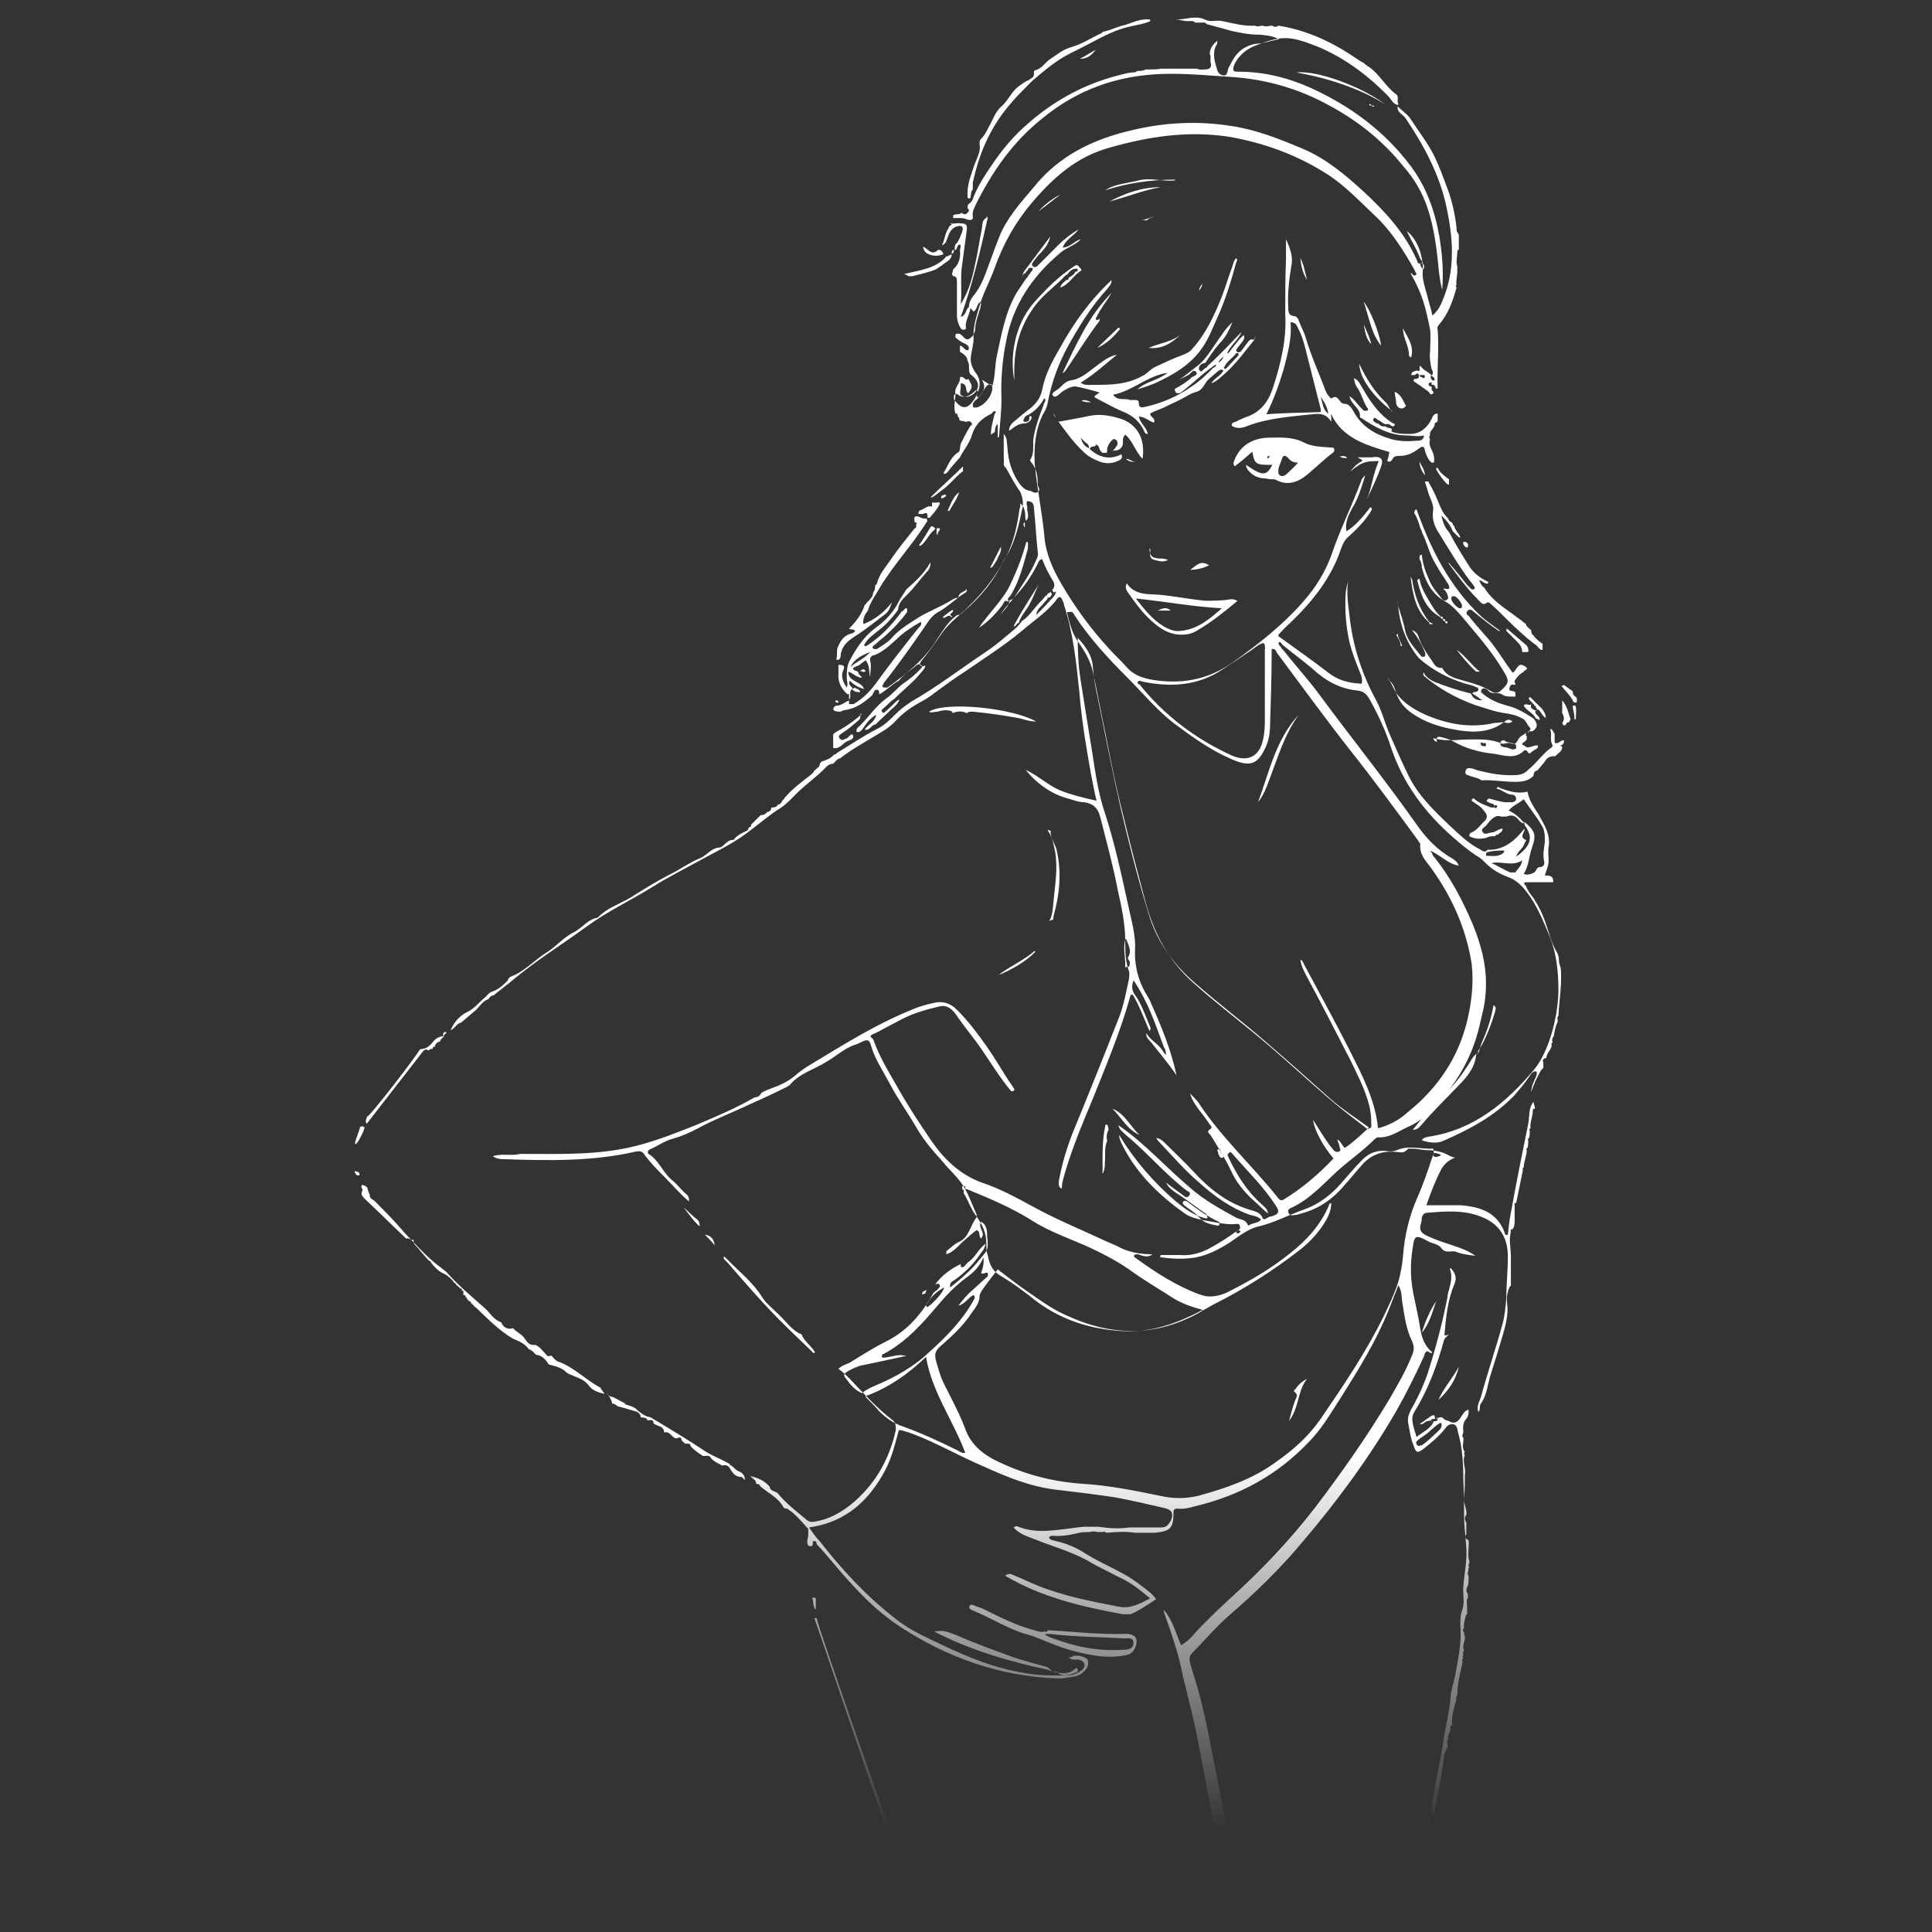 <?xml version="1.0" encoding="UTF-8"?>
<svg xmlns="http://www.w3.org/2000/svg" version="1.1" xmlns:xlink="http://www.w3.org/1999/xlink" viewBox="0 0 256 256">
  <rect x="0" y="0" width="256" height="256" fill="#333333" stroke="none"/>
  <defs>
    <style>
      .cls-1 {
        fill: url(#_未命名的渐变_63-73);
      }

      .cls-2 {
        fill: url(#_未命名的渐变_63-28);
      }

      .cls-3 {
        fill: url(#_未命名的渐变_63-100);
      }

      .cls-4 {
        fill: url(#_未命名的渐变_63-65);
      }

      .cls-5 {
        fill: url(#_未命名的渐变_63-37);
      }

      .cls-6 {
        fill: url(#_未命名的渐变_63-67);
      }

      .cls-7 {
        fill: url(#_未命名的渐变_63);
      }

      .cls-8 {
        fill: url(#_未命名的渐变_63-81);
      }

      .cls-9 {
        fill: url(#_未命名的渐变_63-83);
      }

      .cls-10 {
        fill: url(#_未命名的渐变_63-26);
      }

      .cls-11 {
        fill: url(#_未命名的渐变_63-12);
      }

      .cls-12 {
        fill: url(#_未命名的渐变_63-51);
      }

      .cls-13 {
        fill: url(#_未命名的渐变_63-112);
      }

      .cls-14 {
        fill: url(#_未命名的渐变_63-52);
      }

      .cls-15 {
        fill: url(#_未命名的渐变_63-92);
      }

      .cls-16 {
        fill: url(#_未命名的渐变_63-55);
      }

      .cls-17 {
        fill: url(#_未命名的渐变_63-94);
      }

      .cls-18 {
        fill: url(#_未命名的渐变_63-54);
      }

      .cls-19 {
        fill: url(#_未命名的渐变_63-93);
      }

      .cls-20 {
        fill: url(#_未命名的渐变_63-60);
      }

      .cls-21 {
        fill: url(#_未命名的渐变_63-78);
      }

      .cls-22 {
        fill: url(#_未命名的渐变_63-80);
      }

      .cls-23 {
        fill: url(#_未命名的渐变_63-105);
      }

      .cls-24 {
        fill: url(#_未命名的渐变_63-20);
      }

      .cls-25 {
        fill: url(#_未命名的渐变_63-77);
      }

      .cls-26 {
        fill: url(#_未命名的渐变_63-117);
      }

      .cls-27 {
        fill: url(#_未命名的渐变_63-97);
      }

      .cls-28 {
        fill: url(#_未命名的渐变_63-74);
      }

      .cls-29 {
        fill: url(#_未命名的渐变_63-57);
      }

      .cls-30 {
        fill: url(#_未命名的渐变_63-11);
      }

      .cls-31 {
        fill: url(#_未命名的渐变_63-18);
      }

      .cls-32 {
        fill: url(#_未命名的渐变_63-89);
      }

      .cls-33 {
        fill: url(#_未命名的渐变_63-42);
      }

      .cls-34 {
        fill: url(#_未命名的渐变_63-50);
      }

      .cls-35 {
        fill: url(#_未命名的渐变_63-114);
      }

      .cls-36 {
        fill: url(#_未命名的渐变_63-31);
      }

      .cls-37 {
        fill: url(#_未命名的渐变_63-59);
      }

      .cls-38 {
        fill: url(#_未命名的渐变_63-88);
      }

      .cls-39 {
        fill: url(#_未命名的渐变_63-91);
      }

      .cls-40 {
        fill: url(#_未命名的渐变_63-29);
      }

      .cls-41 {
        fill: url(#_未命名的渐变_63-66);
      }

      .cls-42 {
        fill: url(#_未命名的渐变_63-23);
      }

      .cls-43 {
        fill: url(#_未命名的渐变_63-110);
      }

      .cls-44 {
        fill: url(#_未命名的渐变_63-116);
      }

      .cls-45 {
        fill: url(#_未命名的渐变_63-15);
      }

      .cls-46 {
        fill: url(#_未命名的渐变_63-113);
      }

      .cls-47 {
        fill: url(#_未命名的渐变_63-98);
      }

      .cls-48 {
        fill: url(#_未命名的渐变_63-40);
      }

      .cls-49 {
        fill: url(#_未命名的渐变_63-38);
      }

      .cls-50 {
        fill: url(#_未命名的渐变_63-53);
      }

      .cls-51 {
        fill: url(#_未命名的渐变_63-4);
      }

      .cls-52 {
        fill: url(#_未命名的渐变_63-44);
      }

      .cls-53 {
        fill: url(#_未命名的渐变_63-62);
      }

      .cls-54 {
        fill: url(#_未命名的渐变_63-68);
      }

      .cls-55 {
        fill: url(#_未命名的渐变_63-35);
      }

      .cls-56 {
        fill: url(#_未命名的渐变_63-64);
      }

      .cls-57 {
        fill: url(#_未命名的渐变_63-71);
      }

      .cls-58 {
        fill: url(#_未命名的渐变_63-108);
      }

      .cls-59 {
        fill: url(#_未命名的渐变_63-32);
      }

      .cls-60 {
        fill: url(#_未命名的渐变_63-115);
      }

      .cls-61 {
        fill: url(#_未命名的渐变_63-16);
      }

      .cls-62 {
        fill: url(#_未命名的渐变_63-111);
      }

      .cls-63 {
        fill: url(#_未命名的渐变_63-45);
      }

      .cls-64 {
        fill: url(#_未命名的渐变_63-22);
      }

      .cls-65 {
        fill: url(#_未命名的渐变_63-14);
      }

      .cls-66 {
        fill: url(#_未命名的渐变_63-47);
      }

      .cls-67 {
        fill: url(#_未命名的渐变_63-27);
      }

      .cls-68 {
        fill: url(#_未命名的渐变_63-104);
      }

      .cls-69 {
        fill: url(#_未命名的渐变_63-5);
      }

      .cls-70 {
        fill: url(#_未命名的渐变_63-82);
      }

      .cls-71 {
        fill: url(#_未命名的渐变_63-96);
      }

      .cls-72 {
        fill: url(#_未命名的渐变_63-19);
      }

      .cls-73 {
        fill: url(#_未命名的渐变_63-86);
      }

      .cls-74 {
        fill: url(#_未命名的渐变_63-49);
      }

      .cls-75 {
        fill: url(#_未命名的渐变_63-9);
      }

      .cls-76 {
        fill: url(#_未命名的渐变_63-41);
      }

      .cls-77 {
        fill: url(#_未命名的渐变_63-56);
      }

      .cls-78 {
        fill: url(#_未命名的渐变_63-76);
      }

      .cls-79 {
        fill: url(#_未命名的渐变_63-70);
      }

      .cls-80 {
        fill: url(#_未命名的渐变_63-118);
      }

      .cls-81 {
        fill: url(#_未命名的渐变_63-75);
      }

      .cls-82 {
        fill: url(#_未命名的渐变_63-2);
      }

      .cls-83 {
        fill: url(#_未命名的渐变_63-61);
      }

      .cls-84 {
        fill: url(#_未命名的渐变_63-21);
      }

      .cls-85 {
        fill: url(#_未命名的渐变_63-36);
      }

      .cls-86 {
        fill: url(#_未命名的渐变_63-90);
      }

      .cls-87 {
        fill: url(#_未命名的渐变_63-13);
      }

      .cls-88 {
        fill: url(#_未命名的渐变_63-101);
      }

      .cls-89 {
        fill: url(#_未命名的渐变_63-25);
      }

      .cls-90 {
        fill: url(#_未命名的渐变_63-30);
      }

      .cls-91 {
        fill: url(#_未命名的渐变_63-39);
      }

      .cls-92 {
        fill: url(#_未命名的渐变_63-85);
      }

      .cls-93 {
        fill: url(#_未命名的渐变_63-109);
      }

      .cls-94 {
        fill: url(#_未命名的渐变_63-103);
      }

      .cls-95 {
        fill: url(#_未命名的渐变_63-33);
      }

      .cls-96 {
        fill: url(#_未命名的渐变_63-10);
      }

      .cls-97 {
        fill: url(#_未命名的渐变_63-69);
      }

      .cls-98 {
        fill: url(#_未命名的渐变_63-84);
      }

      .cls-99 {
        fill: url(#_未命名的渐变_63-17);
      }

      .cls-100 {
        fill: url(#_未命名的渐变_63-48);
      }

      .cls-101 {
        fill: url(#_未命名的渐变_63-99);
      }

      .cls-102 {
        fill: url(#_未命名的渐变_63-107);
      }

      .cls-103 {
        fill: url(#_未命名的渐变_63-63);
      }

      .cls-104 {
        fill: url(#_未命名的渐变_63-79);
      }

      .cls-105 {
        fill: url(#_未命名的渐变_63-102);
      }

      .cls-106 {
        fill: url(#_未命名的渐变_63-106);
      }

      .cls-107 {
        fill: url(#_未命名的渐变_63-87);
      }

      .cls-108 {
        fill: url(#_未命名的渐变_63-24);
      }

      .cls-109 {
        fill: url(#_未命名的渐变_63-6);
      }

      .cls-110 {
        fill: url(#_未命名的渐变_63-95);
      }

      .cls-111 {
        fill: url(#_未命名的渐变_63-72);
      }

      .cls-112 {
        fill: url(#_未命名的渐变_63-43);
      }

      .cls-113 {
        fill: url(#_未命名的渐变_63-3);
      }

      .cls-114 {
        fill: url(#_未命名的渐变_63-46);
      }

      .cls-115 {
        fill: url(#_未命名的渐变_63-7);
      }

      .cls-116 {
        fill: url(#_未命名的渐变_63-58);
      }

      .cls-117 {
        fill: url(#_未命名的渐变_63-34);
      }

      .cls-118 {
        fill: url(#_未命名的渐变_63-8);
      }
    </style>
    <linearGradient id="_未命名的渐变_63" data-name="未命名的渐变 63" x1="115.3" y1="-6.2" x2="115.3" y2="242.5" gradientUnits="userSpaceOnUse">
      <stop offset=".8" stop-color="#fff"/>
      <stop offset="1" stop-color="#fff" stop-opacity="0"/>
    </linearGradient>
    <linearGradient id="_未命名的渐变_63-2" data-name="未命名的渐变 63" x1="133" x2="133" y2="242.5" xlink:href="#_未命名的渐变_63"/>
    <linearGradient id="_未命名的渐变_63-3" data-name="未命名的渐变 63" x1="159.2" y1="-6.2" x2="159.2" y2="242.5" xlink:href="#_未命名的渐变_63"/>
    <linearGradient id="_未命名的渐变_63-4" data-name="未命名的渐变 63" x1="158.8" y1="-6.2" x2="158.8" y2="242.5" xlink:href="#_未命名的渐变_63"/>
    <linearGradient id="_未命名的渐变_63-5" data-name="未命名的渐变 63" x1="176.9" y1="-6.2" x2="176.9" y2="242.5" xlink:href="#_未命名的渐变_63"/>
    <linearGradient id="_未命名的渐变_63-6" data-name="未命名的渐变 63" x1="194.4" y1="-6.2" x2="194.4" y2="242.5" xlink:href="#_未命名的渐变_63"/>
    <linearGradient id="_未命名的渐变_63-7" data-name="未命名的渐变 63" x1="190.6" y1="-6.2" x2="190.6" y2="242.5" xlink:href="#_未命名的渐变_63"/>
    <linearGradient id="_未命名的渐变_63-8" data-name="未命名的渐变 63" x1="63.9" y1="-6.2" x2="63.9" y2="242.5" xlink:href="#_未命名的渐变_63"/>
    <linearGradient id="_未命名的渐变_63-9" data-name="未命名的渐变 63" x1="196.6" y1="-6.2" x2="196.6" y2="242.5" xlink:href="#_未命名的渐变_63"/>
    <linearGradient id="_未命名的渐变_63-10" data-name="未命名的渐变 63" x1="139.5" y1="-6.2" x2="139.5" y2="242.5" xlink:href="#_未命名的渐变_63"/>
    <linearGradient id="_未命名的渐变_63-11" data-name="未命名的渐变 63" x1="116.9" y1="-6.2" x2="116.9" y2="242.5" xlink:href="#_未命名的渐变_63"/>
    <linearGradient id="_未命名的渐变_63-12" data-name="未命名的渐变 63" x1="127.9" y1="-6.2" x2="127.9" y2="242.5" xlink:href="#_未命名的渐变_63"/>
    <linearGradient id="_未命名的渐变_63-13" data-name="未命名的渐变 63" x1="196.9" y1="-6.2" x2="196.9" y2="242.5" xlink:href="#_未命名的渐变_63"/>
    <linearGradient id="_未命名的渐变_63-14" data-name="未命名的渐变 63" x1="200.7" y1="-6.2" x2="200.7" y2="242.5" xlink:href="#_未命名的渐变_63"/>
    <linearGradient id="_未命名的渐变_63-15" data-name="未命名的渐变 63" x1="89.5" y1="-6.2" x2="89.5" y2="242.5" xlink:href="#_未命名的渐变_63"/>
    <linearGradient id="_未命名的渐变_63-16" data-name="未命名的渐变 63" x1="192.2" y1="-6.2" x2="192.2" y2="242.5" xlink:href="#_未命名的渐变_63"/>
    <linearGradient id="_未命名的渐变_63-17" data-name="未命名的渐变 63" x1="131.7" y1="-6.2" x2="131.7" y2="242.5" xlink:href="#_未命名的渐变_63"/>
    <linearGradient id="_未命名的渐变_63-18" data-name="未命名的渐变 63" x1="130.2" y1="-6.2" x2="130.2" y2="242.5" xlink:href="#_未命名的渐变_63"/>
    <linearGradient id="_未命名的渐变_63-19" data-name="未命名的渐变 63" x1="102" y1="-6.2" x2="102" y2="242.5" xlink:href="#_未命名的渐变_63"/>
    <linearGradient id="_未命名的渐变_63-20" data-name="未命名的渐变 63" x1="144.3" y1="-6.2" x2="144.3" y2="242.5" xlink:href="#_未命名的渐变_63"/>
    <linearGradient id="_未命名的渐变_63-21" data-name="未命名的渐变 63" x1="132.4" y1="-6.2" x2="132.4" y2="242.5" xlink:href="#_未命名的渐变_63"/>
    <linearGradient id="_未命名的渐变_63-22" data-name="未命名的渐变 63" x1="139.6" y1="-6.2" x2="139.6" y2="242.5" xlink:href="#_未命名的渐变_63"/>
    <linearGradient id="_未命名的渐变_63-23" data-name="未命名的渐变 63" x1="112.3" y1="-6.2" x2="112.3" y2="242.5" xlink:href="#_未命名的渐变_63"/>
    <linearGradient id="_未命名的渐变_63-24" data-name="未命名的渐变 63" x1="188.4" y1="-6.2" x2="188.4" y2="242.5" xlink:href="#_未命名的渐变_63"/>
    <linearGradient id="_未命名的渐变_63-25" data-name="未命名的渐变 63" x1="146.5" y1="-6.2" x2="146.5" y2="242.5" xlink:href="#_未命名的渐变_63"/>
    <linearGradient id="_未命名的渐变_63-26" data-name="未命名的渐变 63" x1="123" y1="-6.2" x2="123" y2="242.5" xlink:href="#_未命名的渐变_63"/>
    <linearGradient id="_未命名的渐变_63-27" data-name="未命名的渐变 63" x1="189.4" y1="-6.2" x2="189.4" y2="242.5" xlink:href="#_未命名的渐变_63"/>
    <linearGradient id="_未命名的渐变_63-28" data-name="未命名的渐变 63" x1="134.8" y1="-6.2" x2="134.8" y2="242.5" xlink:href="#_未命名的渐变_63"/>
    <linearGradient id="_未命名的渐变_63-29" data-name="未命名的渐变 63" x1="53.7" y1="-365.2" x2="53.7" y2="505.6" xlink:href="#_未命名的渐变_63"/>
    <linearGradient id="_未命名的渐变_63-30" data-name="未命名的渐变 63" x1="149.2" y1="-6.2" x2="149.2" y2="242.5" xlink:href="#_未命名的渐变_63"/>
    <linearGradient id="_未命名的渐变_63-31" data-name="未命名的渐变 63" x1="207.5" y1="-6.2" x2="207.5" y2="242.5" xlink:href="#_未命名的渐变_63"/>
    <linearGradient id="_未命名的渐变_63-32" data-name="未命名的渐变 63" x1="125.5" x2="125.5" xlink:href="#_未命名的渐变_63"/>
    <linearGradient id="_未命名的渐变_63-33" data-name="未命名的渐变 63" x1="194.6" y1="-6.2" x2="194.6" y2="242.5" xlink:href="#_未命名的渐变_63"/>
    <linearGradient id="_未命名的渐变_63-34" data-name="未命名的渐变 63" x1="201.1" y1="-6.2" x2="201.1" y2="242.5" xlink:href="#_未命名的渐变_63"/>
    <linearGradient id="_未命名的渐变_63-35" data-name="未命名的渐变 63" x1="123.1" y1="-6.2" x2="123.1" y2="242.5" xlink:href="#_未命名的渐变_63"/>
    <linearGradient id="_未命名的渐变_63-36" data-name="未命名的渐变 63" x1="207.9" y1="-6.2" x2="207.9" y2="242.5" xlink:href="#_未命名的渐变_63"/>
    <linearGradient id="_未命名的渐变_63-37" data-name="未命名的渐变 63" x1="123.7" y1="-6.2" x2="123.7" y2="242.5" xlink:href="#_未命名的渐变_63"/>
    <linearGradient id="_未命名的渐变_63-38" data-name="未命名的渐变 63" x1="91.7" y1="-6.2" x2="91.7" y2="242.5" xlink:href="#_未命名的渐变_63"/>
    <linearGradient id="_未命名的渐变_63-39" data-name="未命名的渐变 63" x1="203.7" y1="-6.2" x2="203.7" y2="242.5" xlink:href="#_未命名的渐变_63"/>
    <linearGradient id="_未命名的渐变_63-40" data-name="未命名的渐变 63" x1="122.9" y1="-6.2" x2="122.9" y2="242.5" xlink:href="#_未命名的渐变_63"/>
    <linearGradient id="_未命名的渐变_63-41" data-name="未命名的渐变 63" x1="203" y1="-6.2" x2="203" y2="242.5" xlink:href="#_未命名的渐变_63"/>
    <linearGradient id="_未命名的渐变_63-42" data-name="未命名的渐变 63" x1="131.9" y1="-6.2" x2="131.9" y2="242.5" xlink:href="#_未命名的渐变_63"/>
    <linearGradient id="_未命名的渐变_63-43" data-name="未命名的渐变 63" x1="191.2" y1="-6.2" x2="191.2" y2="242.5" xlink:href="#_未命名的渐变_63"/>
    <linearGradient id="_未命名的渐变_63-44" data-name="未命名的渐变 63" x1="126.4" y1="-6.2" x2="126.4" y2="242.5" xlink:href="#_未命名的渐变_63"/>
    <linearGradient id="_未命名的渐变_63-45" data-name="未命名的渐变 63" x1="144.2" y1="-6.2" x2="144.2" y2="242.5" xlink:href="#_未命名的渐变_63"/>
    <linearGradient id="_未命名的渐变_63-46" data-name="未命名的渐变 63" x1="208.6" y1="-6.2" x2="208.6" y2="242.5" xlink:href="#_未命名的渐变_63"/>
    <linearGradient id="_未命名的渐变_63-47" data-name="未命名的渐变 63" x1="94.1" x2="94.1" y2="242.5" xlink:href="#_未命名的渐变_63"/>
    <linearGradient id="_未命名的渐变_63-48" data-name="未命名的渐变 63" x1="185.4" y1="-6.2" x2="185.4" y2="242.5" xlink:href="#_未命名的渐变_63"/>
    <linearGradient id="_未命名的渐变_63-49" data-name="未命名的渐变 63" x1="194.2" y1="-6.2" x2="194.2" y2="242.5" xlink:href="#_未命名的渐变_63"/>
    <linearGradient id="_未命名的渐变_63-50" data-name="未命名的渐变 63" x1="47.3" y1="-6.2" x2="47.3" y2="242.5" xlink:href="#_未命名的渐变_63"/>
    <linearGradient id="_未命名的渐变_63-51" data-name="未命名的渐变 63" x1="107.9" y1="-6.2" x2="107.9" y2="242.5" xlink:href="#_未命名的渐变_63"/>
    <linearGradient id="_未命名的渐变_63-52" data-name="未命名的渐变 63" x1="188.5" y1="-6.2" x2="188.5" y2="242.5" xlink:href="#_未命名的渐变_63"/>
    <linearGradient id="_未命名的渐变_63-53" data-name="未命名的渐变 63" x1="47.7" y1="-385.5" x2="47.7" y2="470.2" xlink:href="#_未命名的渐变_63"/>
    <linearGradient id="_未命名的渐变_63-54" data-name="未命名的渐变 63" x1="125.1" y1="-6.2" x2="125.1" y2="242.5" xlink:href="#_未命名的渐变_63"/>
    <linearGradient id="_未命名的渐变_63-55" data-name="未命名的渐变 63" x1="110.9" y1="-6.2" x2="110.9" y2="242.5" xlink:href="#_未命名的渐变_63"/>
    <linearGradient id="_未命名的渐变_63-56" data-name="未命名的渐变 63" x1="124.3" y1="-6.2" x2="124.3" y2="242.5" xlink:href="#_未命名的渐变_63"/>
    <linearGradient id="_未命名的渐变_63-57" data-name="未命名的渐变 63" x1="59" y1="-6.2" x2="59" y2="242.5" xlink:href="#_未命名的渐变_63"/>
    <linearGradient id="_未命名的渐变_63-58" data-name="未命名的渐变 63" x1="184" y1="-6.2" x2="184" y2="242.5" xlink:href="#_未命名的渐变_63"/>
    <linearGradient id="_未命名的渐变_63-59" data-name="未命名的渐变 63" x1="152.6" y1="-6.2" x2="152.6" y2="242.5" xlink:href="#_未命名的渐变_63"/>
    <linearGradient id="_未命名的渐变_63-60" data-name="未命名的渐变 63" x1="193" y1="86.1" x2="193" y2="86.1" xlink:href="#_未命名的渐变_63"/>
    <linearGradient id="_未命名的渐变_63-61" data-name="未命名的渐变 63" x1="191.8" y1="82.6" x2="191.8" y2="82.6" xlink:href="#_未命名的渐变_63"/>
    <linearGradient id="_未命名的渐变_63-62" data-name="未命名的渐变 63" x1="191.7" y1="-6.2" x2="191.7" y2="242.5" xlink:href="#_未命名的渐变_63"/>
    <linearGradient id="_未命名的渐变_63-63" data-name="未命名的渐变 63" x1="191.4" y1="-6.2" x2="191.4" y2="242.5" xlink:href="#_未命名的渐变_63"/>
    <linearGradient id="_未命名的渐变_63-64" data-name="未命名的渐变 63" x1="191.1" y1="-6.2" x2="191.1" y2="242.5" xlink:href="#_未命名的渐变_63"/>
    <linearGradient id="_未命名的渐变_63-65" data-name="未命名的渐变 63" x1="152.9" y1="-6.2" x2="152.9" y2="242.5" xlink:href="#_未命名的渐变_63"/>
    <linearGradient id="_未命名的渐变_63-66" data-name="未命名的渐变 63" x1="170.1" y1="-6.2" x2="170.1" y2="242.5" xlink:href="#_未命名的渐变_63"/>
    <linearGradient id="_未命名的渐变_63-67" data-name="未命名的渐变 63" x1="145.9" y1="-6.2" x2="145.9" y2="242.5" xlink:href="#_未命名的渐变_63"/>
    <linearGradient id="_未命名的渐变_63-68" data-name="未命名的渐变 63" x1="156.6" y1="-6.2" x2="156.6" y2="242.5" xlink:href="#_未命名的渐变_63"/>
    <linearGradient id="_未命名的渐变_63-69" data-name="未命名的渐变 63" x1="160.1" y1="-6.2" x2="160.1" y2="242.5" xlink:href="#_未命名的渐变_63"/>
    <linearGradient id="_未命名的渐变_63-70" data-name="未命名的渐变 63" x1="138.8" y1="-6.2" x2="138.8" y2="242.5" xlink:href="#_未命名的渐变_63"/>
    <linearGradient id="_未命名的渐变_63-71" data-name="未命名的渐变 63" x1="144.1" y1="-6.2" x2="144.1" y2="242.5" xlink:href="#_未命名的渐变_63"/>
    <linearGradient id="_未命名的渐变_63-72" data-name="未命名的渐变 63" x1="181" y1="-6.2" x2="181" y2="242.5" xlink:href="#_未命名的渐变_63"/>
    <linearGradient id="_未命名的渐变_63-73" data-name="未命名的渐变 63" x1="150.4" y1="-6.2" x2="150.4" y2="242.5" xlink:href="#_未命名的渐变_63"/>
    <linearGradient id="_未命名的渐变_63-74" data-name="未命名的渐变 63" x1="151.1" y1="-6.2" x2="151.1" y2="242.5" xlink:href="#_未命名的渐变_63"/>
    <linearGradient id="_未命名的渐变_63-75" data-name="未命名的渐变 63" x1="182.3" y1="-6.2" x2="182.3" y2="242.5" xlink:href="#_未命名的渐变_63"/>
    <linearGradient id="_未命名的渐变_63-76" data-name="未命名的渐变 63" x1="181.9" y1="-6.2" x2="181.9" y2="242.5" xlink:href="#_未命名的渐变_63"/>
    <linearGradient id="_未命名的渐变_63-77" data-name="未命名的渐变 63" x1="154.4" y1="-6.2" x2="154.4" y2="242.5" xlink:href="#_未命名的渐变_63"/>
    <linearGradient id="_未命名的渐变_63-78" data-name="未命名的渐变 63" x1="185.6" y1="-6.2" x2="185.6" y2="242.5" xlink:href="#_未命名的渐变_63"/>
    <linearGradient id="_未命名的渐变_63-79" data-name="未命名的渐变 63" x1="153.6" y1="-6.2" x2="153.6" y2="242.5" xlink:href="#_未命名的渐变_63"/>
    <linearGradient id="_未命名的渐变_63-80" data-name="未命名的渐变 63" x1="186.5" y1="-6.2" x2="186.5" y2="242.5" xlink:href="#_未命名的渐变_63"/>
    <linearGradient id="_未命名的渐变_63-81" data-name="未命名的渐变 63" x1="139.1" y1="-6.2" x2="139.1" y2="242.5" xlink:href="#_未命名的渐变_63"/>
    <linearGradient id="_未命名的渐变_63-82" data-name="未命名的渐变 63" x1="159" y1="-6.2" x2="159" y2="242.5" xlink:href="#_未命名的渐变_63"/>
    <linearGradient id="_未命名的渐变_63-83" data-name="未命名的渐变 63" x1="172.8" y1="-6.2" x2="172.8" y2="242.5" xlink:href="#_未命名的渐变_63"/>
    <linearGradient id="_未命名的渐变_63-84" data-name="未命名的渐变 63" x1="181.2" y1="-6.2" x2="181.2" y2="242.5" xlink:href="#_未命名的渐变_63"/>
    <linearGradient id="_未命名的渐变_63-85" data-name="未命名的渐变 63" x1="146.9" y1="-6.2" x2="146.9" y2="242.5" xlink:href="#_未命名的渐变_63"/>
    <linearGradient id="_未命名的渐变_63-86" data-name="未命名的渐变 63" x1="152.2" y1="-6.2" x2="152.2" y2="242.5" xlink:href="#_未命名的渐变_63"/>
    <linearGradient id="_未命名的渐变_63-87" data-name="未命名的渐变 63" x1="178" y1="-6.2" x2="178" y2="242.5" xlink:href="#_未命名的渐变_63"/>
    <linearGradient id="_未命名的渐变_63-88" data-name="未命名的渐变 63" x1="149.9" y1="-6.2" x2="149.9" y2="242.5" xlink:href="#_未命名的渐变_63"/>
    <linearGradient id="_未命名的渐变_63-89" data-name="未命名的渐变 63" x1="144" y1="-6.2" x2="144" y2="242.5" xlink:href="#_未命名的渐变_63"/>
    <linearGradient id="_未命名的渐变_63-90" data-name="未命名的渐变 63" x1="159.1" y1="-6.2" x2="159.1" y2="242.5" xlink:href="#_未命名的渐变_63"/>
    <linearGradient id="_未命名的渐变_63-91" data-name="未命名的渐变 63" x1="139.8" y1="-6.2" x2="139.8" y2="242.5" xlink:href="#_未命名的渐变_63"/>
    <linearGradient id="_未命名的渐变_63-92" data-name="未命名的渐变 63" x1="166.3" y1="-6.2" x2="166.3" y2="242.5" xlink:href="#_未命名的渐变_63"/>
    <linearGradient id="_未命名的渐变_63-93" data-name="未命名的渐变 63" x1="183.6" y1="-6.2" x2="183.6" y2="242.5" xlink:href="#_未命名的渐变_63"/>
    <linearGradient id="_未命名的渐变_63-94" data-name="未命名的渐变 63" x1="184.5" y1="54.5" x2="184.5" y2="54.5" xlink:href="#_未命名的渐变_63"/>
    <linearGradient id="_未命名的渐变_63-95" data-name="未命名的渐变 63" x1="184.8" y1="51.9" x2="184.8" y2="51.9" xlink:href="#_未命名的渐变_63"/>
    <linearGradient id="_未命名的渐变_63-96" data-name="未命名的渐变 63" x1="192" y1="-6.2" x2="192" y2="242.5" xlink:href="#_未命名的渐变_63"/>
    <linearGradient id="_未命名的渐变_63-97" data-name="未命名的渐变 63" x1="189.4" y1="-6.2" x2="189.4" y2="242.5" xlink:href="#_未命名的渐变_63"/>
    <linearGradient id="_未命名的渐变_63-98" data-name="未命名的渐变 63" x1="189.2" y1="-6.2" x2="189.2" y2="242.5" xlink:href="#_未命名的渐变_63"/>
    <linearGradient id="_未命名的渐变_63-99" data-name="未命名的渐变 63" x1="172" y1="-6.2" x2="172" y2="242.5" xlink:href="#_未命名的渐变_63"/>
    <linearGradient id="_未命名的渐变_63-100" data-name="未命名的渐变 63" x1="122.6" y1="-6.2" x2="122.6" y2="242.5" xlink:href="#_未命名的渐变_63"/>
    <linearGradient id="_未命名的渐变_63-101" data-name="未命名的渐变 63" x1="127.1" y1="-6.2" x2="127.1" y2="242.5" xlink:href="#_未命名的渐变_63"/>
    <linearGradient id="_未命名的渐变_63-102" data-name="未命名的渐变 63" x1="177.7" y1="-6.2" x2="177.7" y2="242.5" xlink:href="#_未命名的渐变_63"/>
    <linearGradient id="_未命名的渐变_63-103" data-name="未命名的渐变 63" x1="181.8" y1="-6.2" x2="181.8" y2="242.5" xlink:href="#_未命名的渐变_63"/>
    <linearGradient id="_未命名的渐变_63-104" data-name="未命名的渐变 63" x1="130.8" y1="-6.2" x2="130.8" y2="242.5" xlink:href="#_未命名的渐变_63"/>
    <linearGradient id="_未命名的渐变_63-105" data-name="未命名的渐变 63" x1="191.6" y1="-6.2" x2="191.6" y2="242.5" xlink:href="#_未命名的渐变_63"/>
    <linearGradient id="_未命名的渐变_63-106" data-name="未命名的渐变 63" x1="197" y1="-6.2" x2="197" y2="242.5" xlink:href="#_未命名的渐变_63"/>
    <linearGradient id="_未命名的渐变_63-107" data-name="未命名的渐变 63" x1="125.6" y1="-6.2" x2="125.6" y2="242.5" xlink:href="#_未命名的渐变_63"/>
    <linearGradient id="_未命名的渐变_63-108" data-name="未命名的渐变 63" x1="141.2" y1="-6.2" x2="141.2" y2="242.5" xlink:href="#_未命名的渐变_63"/>
    <linearGradient id="_未命名的渐变_63-109" data-name="未命名的渐变 63" x1="126.3" y1="-6.2" x2="126.3" y2="242.5" xlink:href="#_未命名的渐变_63"/>
    <linearGradient id="_未命名的渐变_63-110" data-name="未命名的渐变 63" x1="169.4" y1="-6.2" x2="169.4" y2="242.5" xlink:href="#_未命名的渐变_63"/>
    <linearGradient id="_未命名的渐变_63-111" data-name="未命名的渐变 63" x1="133" y1="-6.2" x2="133" y2="242.5" xlink:href="#_未命名的渐变_63"/>
    <linearGradient id="_未命名的渐变_63-112" data-name="未命名的渐变 63" x1="136" y1="-6.2" x2="136" y2="242.5" xlink:href="#_未命名的渐变_63"/>
    <linearGradient id="_未命名的渐变_63-113" data-name="未命名的渐变 63" x1="135.7" y1="-6.2" x2="135.7" y2="242.5" xlink:href="#_未命名的渐变_63"/>
    <linearGradient id="_未命名的渐变_63-114" data-name="未命名的渐变 63" x1="139.1" y1="-6.2" x2="139.1" y2="242.5" xlink:href="#_未命名的渐变_63"/>
    <linearGradient id="_未命名的渐变_63-115" data-name="未命名的渐变 63" x1="132.3" y1="81.8" x2="132.3" y2="81.8" xlink:href="#_未命名的渐变_63"/>
    <linearGradient id="_未命名的渐变_63-116" data-name="未命名的渐变 63" x1="114.3" y1="-6.2" x2="114.3" y2="242.5" xlink:href="#_未命名的渐变_63"/>
    <linearGradient id="_未命名的渐变_63-117" data-name="未命名的渐变 63" x1="113.5" y1="-6.2" x2="113.5" y2="242.5" xlink:href="#_未命名的渐变_63"/>
    <linearGradient id="_未命名的渐变_63-118" data-name="未命名的渐变 63" x1="154.3" y1="-6.2" x2="154.3" y2="242.5" xlink:href="#_未命名的渐变_63"/>
  </defs>
  <!-- Generator: Adobe Illustrator 28.7.5, SVG Export Plug-In . SVG Version: 1.2.0 Build 176)  -->
  <g>
    <g id="_图层_1" data-name="图层_1">
      <g id="_图层_1-2" data-name="_图层_1">
        <g>
          <path class="cls-7" d="M122,253.6c-.2-.9-.9-1.6-1.1-2.4-.4-1.7-1.6-3-1.9-4.7,0-.2,0-.3-.2-.4-.6-1.1-10.4-30.5-10.9-31.7h.3c.2,1.3,10.5,30.4,11,31.5.7,1.5,1.3,3.1,2,4.6.5.9.9,1.9,1.5,2.8h0v.2h-.8,0Z"/>
          <path class="cls-82" d="M162,248.1c-1.1-6.2-2.3-12.4-3.5-18.6-.6-3-1.5-6-2.1-9-.5-2.1-1.2-4.1-1.9-6.1-.1-.4-.3-.7-.3-1.1,1.2,1.4,1.6,3.1,2.3,4.7.9-.5,1.5-1.2,2.1-1.9,1.4-1.5,2.9-2.9,4.4-4.3,4.1-3.7,7.9-7.7,11.3-12.1,3.5-4.6,6.8-9.3,9.8-14.3,1.1-1.9,2.2-3.8,3-5.8.3-.7.3-1.2,0-1.9-.8-1.6-1-3.4-1.3-5.2-.1-.6,0-1.3-.5-2.2-.5,1.2-.9,2.3-1.3,3.3-1.7,4.2-4,7.9-6.4,11.7-1.3,2-2.5,4.1-4.2,5.8-4.2,4.4-9.2,7.1-15.1,8.5-.7.2-1.5.4-2.3.3-.3,0-.5.1-.5.4,0,2.2-.4,2.6-2.5,2.8h-2.6c-1.3-.2-2.5-.1-3.8,0-.2-.2-.4-.1-.7-.1h-.5c-.3-.1-.7-.1-1,0-.5,0-.9,0-1.4.1-1.2.3-2.3.5-3.5.4-.2,0-.3,0-.5.2.1.4.6.4.9.5,1.4.3,2.8.9,4,1.7,2.4,1.5,5.1,2.4,7.3,4.2.7.5,1.5,1.1,2,1.8-1.1.7-2.2,1.5-3.4,2h-1c-5.4-1-10.7-2.2-15.6-5.1.5-.5,1-.1,1.3,0,1,.4,2,.9,3,1.3,3.5,1.4,7.1,2.1,10.8,2.8,1.5.3,2.7-.4,4.1-1.1-1.4-1.2-2.7-2.2-4.3-2.9-1.1-.6-2.2-1.1-3.3-1.7-2.4-1.5-5.1-2.2-7.6-3.2-1-.4-2.1-.7-2.9-1.6.4-.3.6-.1.9,0,1.7.6,3.4.5,5.1.3,1.1-.1,2.2-.3,3.3-.4h1.9c1.4.2,2.7.3,4.1.1h4.1c.3,0,.7,0,1-.3s.7-.9.6-1.5c0-.5-.7-.7-1.1-.8-2.2-.5-4.3-1-6.5-1.4-2.6-.4-5.2-.7-7.7-1-3.5-.4-6.6-1.7-9.7-3.1-3.3-1.4-6.5-3.3-9.9-4.5-.4-.1-.8-.3-1.3-.3-.5,1.8-.9,3.6-1.8,5.3-1.9,3.6-4.6,6.3-8.6,7.3-.4.1-.9.2-1.5.3.5.7.9,1.3,1.4,1.8,2.9,3.7,6,7.1,9.7,10,1.2,1,2.5,1.8,3.9,2.5,3.5,1.7,7,3.4,10.8,4.4,2,.5,4.1.9,6.2.9h2.2c.6,0,1.2-.2,1.8-.6.3-.2.5-.4.5-.8s-.4-.6-.8-.7c-.4,0-.9.1-1.3-.3.2,0,.5,0,.6-.2h.9c.4.2,1.1.2,1.1.9s-.4,1-.8,1.4c-.8.6-1.7.5-2.6.7h-.8c-7.5-.3-14.3-2.7-20.5-6.7-3.6-2.3-6.4-5.4-9.1-8.6-.7-.8-1.4-1.7-2.2-2.5,0-.2,0-.4-.3-.4s-.2.2-.2.3c0,.5-.3.4-.6.3-.3-.5,0-1,0-1.5v-.7c-.9-1-1.7-2-2.8-2.7-.2,0-.4,0-.5-.2-.7-1.3-2.1-1.9-3.1-2.8,0-.3-.3-.2-.5-.3,0-.5-.5-.7-.8-1h0c1,.2,1.9.6,2.6,1.4,0,.5.6.6,1,.8,1.1,1.4,2.6,2.5,3.9,3.6.4.3.7.3,1.2.2,1.7-.3,3.2-1.1,4.6-2.2,3.2-2.6,5.1-5.9,6-9.9,0-.5,0-1-.4-1.3-2.1-1.6-3.9-3.6-5.7-5.5-.5-.5-1-1-1.5-1.3.4-.5,1.1-.6,1.6-.9,1.6-1,3.2-2,4.8-2.8,2.8-1.4,4.7-3.7,6.2-6.4.2-.2.4-.3.6-.5,0-.1.4-.3.2-.5,0-.3-.4-.2-.6-.1.9-1.2,2.1-2.1,3.4-2.7,0,.3,0,.6.5.3,0-.1.3-.3.4-.5,1-.6,1.4-1.8,2.4-2.5-.1.5-.3.9-.6,1.2-.9,1.4-2.1,2.6-3.5,3.6-.3.2-.7.3-.6,1,1.5-1.2,2.8-2.3,3.9-3.7,1.1-1.3,1.2-1.3,1-3.1,0-.6,0-1.5-.8-1.9-.5.8.7,1.4,0,2.2-.4-.3,0-.9-.6-1.1-.7.5-1.3,1.1-1.9,1.6-.6.6-1.2,1.3-2.1,1.6,0-.2,0-.3,0-.4.6-.5,1.1-1,1.8-1.3,1.2-.6,1.4-2.2,2.2-3.2v-.4c-.7-1.5-1.2-3.2-2.3-4.5-.7-.9-1.5-1.6-2.2-2.5-1.2-1.3-2.4-2.7-3.3-4.2-1.2-2.1-2.6-4-3.7-6.1-.9-1.7-2-3.3-2.5-5.1-.2-.7-.4-.8-1.1-.5-.4.2-.8.4-1.2.5-1.3.5-2.4,1.5-3.6,2.2-1.6,1-3.5,1.5-4.8,3,0,.1-.3.2-.4.3-1.6.8-3.3,1.6-4.9,2.3-2.3,1.1-4.7,2-6.9,3.2-1.1.6-2.3,1.1-3.4,1.4-1.1.3-2,1-3,1.4-.4.2-.3.6,0,.7,1.3.9,1.8,2.5,3.1,3.5.6.5,1.1,1.2,1.7,1.7.4.3.4.6.4,1-1.2-1-2.2-2.2-3.3-3.3-.9-.9-1.8-1.8-2.6-2.9-.3-.5-.7-.5-1.2-.4-5.7,1.3-11.5,1.2-17.3,1-.5,0-1,0-1.6-.4,1.3-.4,2.5,0,3.6-.3h.4c5.2,0,10.4.2,15.5-1.2,2.6-.7,5.1-1.7,7.6-2.7,2.6-1.1,5.2-2.2,7.6-3.6.4,0,.7-.2.9-.6.5-.3,1.1-.5,1.6-.7,1.1-.4,2.1-.9,3-1.7.6-.5,1.3-1,2-1.4,4.3-2.6,8.6-5.3,13.3-7.2.9-.4,1.9-.7,2.9-.9,1.2-.3,2.2,0,3.1.9,1.5,1.5,2.7,3.1,3.9,4.8,1,1.4,1.8,2.8,2.7,4.2.3.5.7,1,1,1.5,0,.3-.2.3-.4.3-1.7-2-3-4.3-4.6-6.5-1-1.3-2-2.6-2.9-3.9-.6-.7-1.2-1.1-2.2-.8-1.7.4-3.4.9-4.9,1.7-1.1.6-2.3,1.2-3.4,1.8-.8.3-.8.4-.3.8.8,2.3,2.1,4.4,3.3,6.5,1.3,2.3,2.8,4.6,4.3,6.8,1.7,2.5,3.8,4.6,6.8,5.7,2.4.8,4.6,2,6.8,3.2,3.1,1.7,6.3,3,9.5,4.5.5.2,1.1.5,1.6.7,1.4.8,3,1.1,4.7,1.1-.6.5-1.3.2-1.9,0-.2,0-.4,0-.5.1-.1.2,0,.3.2.4,2.6,1.9,5.4,3.7,8.4,4.8,1.2.5,2.4.3,3.6-.2,3-1.5,5.8-3.1,8.4-5.2,2.2-1.7,4.1-3.8,5.2-6.4,0-.1,0-.2.3-.3,0,1.2-.6,2.2-1.2,3.1-.9,1.3-2,2.4-3.2,3.3-3.5,2.7-7.3,5.1-11.3,7.1-.7.4-1.4.8-2.1,1.2-5.8,3.1-11.6,2.9-17.5.1-1.8-.8-3.4-2-5-3.1-1.3-.9-2.6-1.9-3.9-2.9-.7.9-1.4,1.8-2.1,2.8-.1.2-.3.5-.3.7,0,.9-.5,1.5-1,2.2-1.1,1.7-2.6,3.1-4.2,4.5-.6.5-.8,1-.6,1.8.3,1.1.6,2.2,1.1,3.2,1,2,2.1,4,2.9,6.2.7,1.7,1.9,2.8,3.5,3.7,3.7,1.9,7.6,3,11.8,3.3,3.5.2,7,.9,10.4,1.6,1.7.4,3.4.4,5.1,0,3.6-1,7.2-2.2,10.3-4.5,2.3-1.6,4.3-3.4,5.9-5.7,3-4.4,6-8.8,8.4-13.7.7-1.5,1.4-2.9,1.9-4.5.3-1.1.5-2.2.6-3.3.2-2.7.8-5.3,1.9-7.8.8-1.8,1.4-3.6,2-5.4.1-.3.3-.6.1-1.1-1.6.1-3.2-.5-4.8.2-.5.2-1,.2-1.5.1-1.4-.1-2.4.4-3.3,1.4-.9.9-1.7,1.9-2.6,2.9-1.4,1.6-3,2.8-5,3.5s-3.8,1.7-5.9,2.2c-1.4.3-2.6,1.3-3.8,2.1-1.4.9-2.9,1.7-4.5,2s-3.2.2-4.7,0c-.2,0,0-.2,0-.3h2.6c1.3.1,2.5-.2,3.7-.8,1.3-.7,2.6-1.5,3.8-2.4.2-.1.5-.2.4-.6,0-.3-.3-.4-.6-.3-1.4.1-2.8-.3-4.2-.5-.9-.2-1.8-.4-2.5-.9-3.4-2.4-6.4-5.3-8.3-9.1-.2-.4-.4-.8-.4-1.3,2,3.3,4.5,6.2,7.4,8.7,1.2,1,2.4,1.9,3.9,2.3.1,0,.3.1.4,0,0,0,0-.2-.1-.3,0-.3-.2-.3-.3-.4-1.3-.9-2.6-1.9-4-2.8-.4-.3-.8-.6-1.1-1.2.8.6,1.6,1.2,2.3,1.7.2.2.5.4.8,0,.2-.3,0-.5-.3-.6-2.9-2.2-5.3-5.1-8.1-7.4-.4-.4-.9-.7-1-1.3,3.5,2.4,6.2,5.5,9.4,8.2,1.9,1.7,4.1,2.9,6.3,4.1.5.2,1.1.2,1.4.8,0,.2.2.2.3.1.5-.3,1.1-.2,1.5-.7-.4-.4-.9-.5-1.4-.6-2.6-.9-4.8-2.5-6.8-4.3-2-1.7-3.7-3.7-5.5-5.6,0,0-.1-.2-.2-.3h0c.4,0,.8.3,1.1.6,1.3,1.3,2.6,2.5,3.8,3.8,2.1,2.3,4.5,4.2,7.5,5.1.6.2,1.4.3,1.7,1.1.2.4.6-.1,1-.2.1,0,.2,0,.4-.1q1-.3.5-1.1c-1.6-2.6-3.8-4.7-5.8-7-.2-.2-.3-.5-.6-.2s0,.4,0,.6c1.1,2.3,2.4,4.4,4.3,6.1.4.4.9.7.9,1.3-.8-.7-1.5-1.4-2.3-2.1-1-1-1.9-2.1-2.5-3.4-.8-1.7-1.8-3.3-2.8-4.9-.2-.2-.6-.5,0-.8.3-.2,0-.5-.1-.6-.4-.6-.9-1.3-1.4-1.9-.5-.7-1-1.4-1.2-2.2.4.4.8.8,1.1,1.2,3,4.6,7.2,8.4,10.6,12.7.2.2.3.3.6.2,2.5-1.5,4.7-3.4,6.7-5.5-1.4-1.6-2.6-3.9-2.7-5.1.7,1.1,1.3,2.1,2,3.1.2.3.5.6.7.9.2.2.4.3.7.2s.2-.4.1-.6c0-.3-.2-.6-.3-1,.5.2.6.8,1,1.1,1.2-.8,2.1-1.7,3.2-2.7-1.8-1.3-3.5-2.4-5-3.7-2.8-2.5-5.6-5-8.5-7.5-3.1-2.7-6.4-5.2-9.5-7.9-2.9-2.5-5.1-5.5-6.2-9.2-1.4-4.6-2.6-9.3-3.7-14-1.1-4.9-2.1-9.9-3.1-14.9-.3-1.3-.5-2.6-.6-3.9-.1-1.5-1-2.7-2-3.8,0,1.9.1,3.8.4,5.7.4,2.5.8,5,1.2,7.5.6,3.4.9,6.8,2,10,1.3,4,2.2,8.2,3.1,12.3.4,1.9,1,3.9.9,5.8-.1,2.3.5,4.4,1.7,6.3.2.3.3.5.4.8,1.4,3.1,2.7,6.3,3.4,9.6-1-1.5-2.2-2.9-3.3-4.3-.3-.4-.8-.7-.7-1.3.5.9,1.4,1.3,2,2.1.2.3.4.6.6.8,0-.5-.1-.8-.3-1.1-1.1-3-2.1-6-4-8.8-.3.8-.2,1.3.1,1.8.9,1.2,1.4,2.7,2,4.1.1.3.3.5,0,.8-.7-1.6-1.3-3.3-2.2-4.8-.2,0-.3,0-.3.1-1.3,4.7-3.2,9.2-5,13.7-1.3,3.1-2.6,6.2-3.6,9.5-.2.8-.5,1.5-.5,2.4-.5-.2-.4-.6-.4-1,.4-2.2,1-4.2,1.8-6.3,2.1-5.1,4.1-10.1,6.1-15.2.7-1.7,1-3.5,1.4-5.3,0-.3.1-.7,0-1-.5-1.3-.5-2.7-.5-4,0-2.3-.5-4.6-1-6.8-.6-3.2-1.5-6.4-2.3-9.6-.3-1.2-.9-1.8-2.1-2-.8,0-1.5-.3-2.2-.5-2-.5-4.1-1.9-5.6-3.8,1.7.8,2.9,2,4.5,2.7,1.5.6,3.1,1,4.9,1.4-.6-2.5-1-5-1.4-7.4s-.7-4.8-.9-7.2c-.4-3.8-.8-7.6-2-11.3,0-.2-.1-.4-.2-.6-.2-.6-.5-.7-.9,0-1.3,1.6-3,2.7-4.5,4-2.4,2-5.1,3.7-7.7,5.5-1.1.7-2.2,1.5-3.3,2.3-.7.5-1.4,1.1-2.2,1.5-1.3.7-2.5,1.5-3.5,2.6-.8.9-1.9,1.5-2.9,2.1-1.5.9-3.1,1.8-4.5,2.9-.3,0-.6.4-.9.7-.4,0-.7.2-.9.4-1.3,1.4-3,2.5-4.3,3.9-.7.7-1.4,1.4-2.3,1.9-1.9,1.3-3.6,2.9-5.6,4.1-1.6,1-3.3,1.8-4.9,2.7-2,1.1-4,2.1-5.9,3.3-2.9,1.8-6.1,3.3-8.8,5.3-3.3,2.4-6.7,4.5-9.8,7.1-.8.7-1.7,1.3-2.5,2-.3,0-.5.2-.7.5h0c-.7.2-1.1.9-1.6,1.4-.7.6-1.3,1.1-2,1.7-.6.1-.8.8-1.4,1,.5-1.1,1.2-1.9,2.2-2.4.9-.4,1.5-1.2,2.2-1.8.4-.3.7-.8,1.1-.9.9-.3,1.5-.9,2.1-1.5,0-.2.2-.4.4-.5,1.9-.7,3.2-2.3,4.9-3.3,1.2-.8,2.2-2,3.5-2.6,1.1-.6,1.8-1.7,3.1-1.9,1.2-1.3,2.9-1.8,4.4-2.7,1.6-1,3.2-2,4.9-2.9,1.5-.7,2.8-1.7,4.3-2.3.9-.4,1.4-1.3,2.5-1.4.6,0,1-1.1,1.9-1,.4-.6,1.1-.9,1.7-1.2.2,0,.2-.3.4-.5.2,0,.3-.2.2-.3l1.3-1.3c.2,0,.5,0,.6-.2,0,0,.2,0,.2-.2.3,0,.6-.2.6-.6h0c.3,0,.7,0,.9-.4h0c.3,0,.5-.3.6-.6h0c0,0,.2,0,.2-.2,1-1.2,2.2-2.1,3.5-3.1.2-.2.4-.3.5-.6,0,0,.2,0,.2-.2h0c0,0,.2,0,.2-.2.4,0,.2-.6.6-.8.6-.2,1.2-.4,1.6-.9.2,0,.4-.2.5-.3,1.7-1,3.4-2.2,5.2-3.1,1-.5,1.7-1.2,2.5-2s1.3-1.1,2-1.6c3.5-2,6.6-4.4,9.9-6.6.9-.6,1.8-1.3,2.6-2s1.6-1.2,2.2-2.1h0c1.1-.7,1.7-1.9,2.7-2.8.2-.2.3-.4.5-.6h.3v.2c-.1.3-.3.5-.5.7-.3.5-1,.8-1.1,1.7.7-.7,1.3-1.3,1.9-2,.3-.3.6-.6.7-1,.1-.2-.2,0-.3,0,0,0-.1-.2-.2-.3.3-.3.4-.7.2-1.1-.6-1-1.1-1.9-1.5-3-.4,0-.5.4-.6.6-.7,1.4-1.6,2.8-2.7,4-.8,1-1.7,1.8-2.3,2.9h0c.4-.7,1.2-1.2,1.3-2.1h0c.4,0,.6-.3.7-.5,1-1.6,2.1-3.1,2.8-4.8.2-.4.3-.7.2-1.1-.2-1.9-.3-3.9-.5-5.8,0-.5-.2-.9-.9-.9-.2.4.1.7,0,1,0,.5.4,1.2-.2,1.6h0c-.1-.7.1-1.6-.7-2.3,0,.3,0,.5-.1.7-.3,2.1-.7,4.1-1.6,6-1.3,2.6-3,4.9-5.2,7-1.2,1.2-2.6,2.2-3.5,3.5s-1.8,2.6-2.8,3.8c0,.2-.3.3,0,.5.2.2.4,0,.6,0,0,.4-.4.7-.7,1.1-1,1.2-2.3,2.2-3.4,3.3-.6.4-1.1,1-1.6,1.4,0,0-.2.2,0,.3,0,.2.3.2.4,0,.5-.4,1-.9,1.5-1.4,0,0,.5-.4.3,0-.2.4-.6.8-1,1.1-.7.7-1.4,1.3-2.1,2-.5,0-.7.8-1.4.7.3-.7,1.3-.9,1.5-2-.8.5-1.2,1-1.6,1.6-.2.3-.4.6-.7.7,0,0-.2,0-.3,0,0,0,0-.2,0-.3,0-.2.3-.4.5-.6,1.2-1.2,2.1-2.6,3.5-3.6.7-.5,1.3-1.2,2-1.8.9-.6,1.8-1.3,2.5-2.1,0,0,.4-.3,0-.5-.2-.2-.4,0-.5,0-.8.7-1.7,1.2-2.4,2.1-1,.5-1.6,1.3-2.6,1.8,0-.2,0-.5-.2-.6-.3,0-.4,0-.5.3,0,0-.2.3-.2.4-1.1,1-2.2,1.8-3.7,2-.2,0-.4.2-.6.2-.3,0-.7,0-.9-.3,0-.2.2-.5.5-.5.5,0,1-.4,1.4-.6q.2,0,.2-.2v-.5c0-.2,0-.3-.2-.2-.8-.7-1.3-1.6-1.2-2.7v-1.2c.5,0,1,0,.6.8-.3.7,0,1.5.5,2.2.2-.5,0-.9,0-1.2,0-.8,0-1.5.3-2.2.9-1.7,1.9-3.3,3.5-4.5,1.3-.9,2.4-2.1,3.1-3.5.3-.6.7-1.1,1-1.6,1.1-1,2.3-2,3.2-3.6,0,.8-.3,1.1-.6,1.4-.8.9-1.5,1.9-2.4,2.8s-1.2,1.2-1.3,2.1c-.8,1.1-1.7,2.1-2.8,2.9-.6.5-1.2.9-1.6,1.6,0,0-.2.2,0,.3,0,0,.2,0,.2,0,1.9-1.2,3.4-2.8,4.7-4.6.2,0,.3-.3.5-.4h.2v.3s0,.2,0,.2c-1.1,1.5-2.4,2.8-3.8,3.9-.2.2-.4.4-.6.5-.2.2-.3.3,0,.5.2,0,.3,0,.4,0,.6-.4,1.3-.8,1.8-1.3,1.1-1.3,2.5-2.1,3.9-3,1.2-.7,2.5-1.2,3.7-1.9.4-.2.8-.6,1.4-.6,0-.8.9-.7,1.1-1.2,0,.3,0,.5-.3.6-1.1.7-2.1,1.7-3.3,2.4-.8.4-1.3,1-1.8,1.8-1.8,2.6-3.6,5.2-5.6,7.7,0,.2-.4.4,0,.6.2,0,.3,0,.5,0,2.5-1.8,4.9-3.7,6.5-6.3.8-1.2,1.5-2.4,2.7-3.3h0c.5,0,.7-.3.9-.5,2.3-1.9,4.1-4.2,5.4-6.9,1.4-2.1,1.9-4.5,2.4-6.9.1-.7,0-1.3-.3-2-.7-1-1.3-2.1-1.9-3.2-.5-.3-.2-.8-.3-1.2v-3.3c.5.5.4,1.2.5,1.9.1,1.7.6,3.3,1.6,4.7.3.4.7.8,1.2.9.4,0,.8.5,1.2.2.5-.3-.1-.8,0-1.2,0-1.1-.2-2-.9-2.8-.1-.2-.2-.2,0-.4.4-.8.3-1.6.3-2.4.2-1.7.8-3.2,1.4-4.8,0-.2.3-.4.2-.7,0,0-.1-.2-.2,0-.5.9-1.2,1.6-2.1,2.1-.2,0-.5.3-.6.7,0,0,0,.2.1.2.4,0,.7,0,.7-.5s.1-.2.3-.2c0,.6-.6.9-.9.9-.8,0-1.3.4-2.1,1,0-.6.3-.9.5-1.1.7-.6,1.4-1.2,2.2-1.8.9-.7,1.5-1.5,1.7-2.6.4-2,1.3-3.7,2.3-5.4,1.8-3.3,4-6.4,6.9-9.1,0,.6-.4.9-.6,1.2-2.1,2.3-3.7,4.9-5.2,7.6-1.2,2.2-2.1,4.6-2.6,7.1-.1.7-.3,1.3-.7,1.9-1,2-1.2,4.2-1.1,6.5.3,3.3,1,6.5,1.3,9.8.2,2.2,1.1,4.2,2.2,6.1,1.8,3.1,3.9,6,6.4,8.7.7.8,1.5,1.5,2.2,2.3,1.2,1.4,2.7,1.7,4.4,1.9,3.5.4,6.7-.3,9.7-2.4,3.4-2.4,6.7-5,9.4-8.1,1.6-1.8,2.9-3.9,3.7-6.1,1.1-3.3,2.7-6.5,3.9-9.7.1-.3.2-.6.6-.9-.5,1.6-.9,3-1.7,4.3-.5.9-1,1.9-.8,3.1,1-.6,1.7-1.4,2.4-2.2.2-.3.5-.6.7-.9.2-.2.2,0,.3.2-.8,1.4-1.9,2.5-3.1,3.6-.5.4-.8,1-1,1.6-1.3,3.9-3.8,7-6.7,9.8-.6.5-1.1,1.1-1.6,1.6v.2c2.2,1.6,4.5,3.2,6.7,4.9,1.3,1,2.7,1.3,4.3,1.4.2-.4,0-.7,0-1-.7-1.8-1.5-3.6-1.8-5.6-.3-1.7-.4-3.5-.3-5.2,0-.7.3-1.5.4-2.2-.4,1.9,0,3.8.2,5.7.5,3.8,1.7,7.3,3.5,10.6.7,1.3,1.1,2.9,1.7,4.3.8,1.8,1.6,3.7,2.5,5.5,1.3,2.7,3.4,4.7,5.5,6.7,1.3,1.2,2.5,2.4,4.1,3.2.3.2.6.4.9,0h.2c2.1,0,3.5-1.3,4.7-2.8.1.5-.8,1.1.2,1.5.1,0-.2.4-.3.7-.2.5-.8.8-1,1.5,2-1.4,2.3-2.6,1.1-4.2v-.4c1.4,1.2,1.6,1.7,1,3.4-.4,1.1-.4,2.4-1.1,3.5.6.2,1,0,1.4-.2.3-.2.3-.7.7-.7.6,0,.7-.5.6-.8-.2-.9,0-1.7.1-2.5,0-.8,0-1.6-.4-2.2-.7-1.2-1.6-2.3-2.4-3.5-.7.6-1.4.8-2,1.5.9.4,1.5,1,2.1,1.7-.3,0-.6-.2-.8-.5-.4-.5-.9-.7-1.6-.4-.2,0-.5,0-.7,0-.5-.2-.8,0-1.2.3-.2.2-.5.5-.7.8s-.9.5-.5,1c.3.4.8,0,1.2,0s.9-.5,1.4-.5c0,.5-.4.5-.6.8-.2,0-.3,0-.4.2-.4,0-.8,0-1.1.2-.8.2-1.6.2-2.3-.2,0-.2,0-.4.3-.5.7-.3,1.1-.9,1.6-1.4.5-.4.6-.9,0-1.5-.4-.6-1.1-.9-1.6-1.3,0-.2.1-.3.3-.3.6.6,1.5.9,2.3,1.2.2,0,.3,0,.4,0,.1-.2,0-.4-.2-.5-.3,0-.5-.2-.8-.3,0-.2.1-.3.3-.4.7.2,1.4.4,2.1.5h.9c.3,0,.6-.2.6-.4,0-.3-.2-.6-.5-.6-.8,0-1.4-.7-2.1-.8.2-.5.4,0,.7,0,1.1.4,2.2.7,3.4.4.2,1.1.8,2,1.4,2.9.7,1.3,1.7,2.7,1.4,4.4-.1.6,0,1.3,0,1.9s-.3,1.2-.5,1.9c.5,0,1.2,0,1.1.9-1.2,0-2.3,0-3.5,0-.5,0-.4.2-.1.5.2.6.6,1.1,1,1.6.7,1.1,1.3,2.3,1.7,3.6.4,1.1.7,2.4,1.3,3.4s.2,1.3.5,1.9h0c0,0,0,.2.1.3.2,2.2-.2,4.3-.3,6.4-.1.1-.2.3-.1.5v.3c-.3.6-.4,1.2-.5,1.8,0,0,0,.1-.1.2h0c-.1.2-.2.4-.1.6v.2c-.1,0-.2.1-.1.3,0,.6-.7,1-.7,1.7-.3,0-.6.2-.4.6v.7l-.3.3c-.5.9-1,1.9-1.3,2.9,0-.8.4-1.5.7-2.2,0-.2.1-.3,0-.5-.2-.1-.3,0-.4,0-.3.2-.4.4-.6.7-.6.9-1.3,1.7-2,2.5-2.6,2.7-5.8,4.4-9.2,5.9-1,.5-2,.3-3,0,.2-.4.6-.4,1-.5,5.9-.9,10.2-4.5,13.9-8.9,1.8-2.2,3.1-6.5,3.2-10.3,0-2.5-.2-4.8-1.1-7.2-.9-2.1-1.7-4.2-3.1-6-.7-.9-1.4-1.6-2.5-2s-2.1-1-2.9-1.8-.9-.8-1.4-1.1c-1-.7-2-1.5-2.9-2.3-3.8-3.3-6.7-7.2-8.3-12-.7-2.2-1.7-4.3-2.8-6.3-.4-.7-.8-1.1-1.6-1.2-2.3-.2-4.3-1.3-6-2.9-1.3-1.1-2.7-2.1-4-3.2-.1-.2-.3-.4-.4-.3-.2.2,0,.4.2.6,0,0,.1.3.3.4,1.6,2,3.3,3.9,4.8,5.9,4.2,5.7,8.7,11.3,12.8,17.1,1.3,1.9,2.8,3.5,4.9,4.7.3.2.6.4.8.9-1.4-.2-2.3-1.3-3.8-2,.3.4.3.5.4.7,2.3,2.8,3.9,5.9,5.3,9.2,1,2.5,1.7,5,1.7,7.7s-.5,3.9-.9,5.8c-1,4.2-3.2,7.8-6.2,10.9-.9.9-2,1.8-3.2,2.3-1.3.6-2.5,1.5-4,1.4-.1,0-.3.1-.4.2-1.5,1.5-3.2,2.7-4.8,4.1-2,1.8-3.7,3.8-6.2,5-.3.1-.6.3-.5.6.1.4.5.5.8.4.3,0,.6-.1.9-.2,2.3-.6,4.2-1.9,5.7-3.7.9-1,1.7-2,2.6-3,1-1,2.2-1.5,3.6-1.5s1.6.4,2.3-.4h.5c.7,0,1.4.2,2,.2s1.4.1,2,.3,1.1.6,1.7.7c-.8.3-1.4.8-1.8,1.5-.8,1.5-1.4,3.1-2,4.8h4.5c2.6.2,4.9.9,5.9,3.7,0,.2.2.3.4.2.1-1,.2-1.9.4-2.9.7-3.9,1.5-7.9,2.3-11.8.2-1,0-2.1.7-2.9,0,.3.2.6.2.9-.1,0-.3,0-.3.3,0,.8-.4,1.5-.3,2.3-.1,0-.2.2-.1.3,0,.3,0,.7-.1,1-.1,0-.2.1-.1.3,0,.3,0,.7-.1,1-.1,0-.2.1-.1.3,0,.8-.4,1.5-.4,2.3-.1,0-.2.2-.1.3-.3,1.5-.6,2.9-.9,4.4-.2,0-.3,0-.2.2v2.1c0,.4,0,.8-.3,1.2-.2,0-.3,0-.2.3-.3,1.1,0,2.2,0,3.2v4c-.1,0-.2.1-.2.2-.3.7-.4,1.4-.3,2.1.2,1.5-.2,2.9-.6,4.3-.5,1.7-1,3.3-1.5,4.9-.5,1.4-.5,2.9-1.4,4.1-.2.3,0,.8-.3,1.1-.3-.7.1-1.3.3-1.9.9-3.3,2-6.5,2.9-9.8.3-1.1.4-2.3.5-3.5,0-1.8.2-3.6.2-5.4,0-2.6-1.2-4.4-3.6-5.3-2.3-.9-4.7-.7-7.1-.5-.4,0-.6.3-.7.6,0,.4-.1.8-.2,1.1-.1.7.2,1,.8,1.3,1.4.7,2.9,1.1,4.3,1.6.8.3,1.5.6,2.2,1.1-.8-.1-1.7-.2-2.5-.5-.6-.3-1.4.3-2-.5-.4-.6-1.3-.6-1.9-1-1.5-.8-1.7-.7-1.9.9-.4,2.3-.3,4.5.2,6.7.3,1.4.6,2.8.8,4.1.2,1.2.6,2.3,1.6,3.1-.3.3-.5-.3-.8-.1s-.2.5-.4.8c-1.1,2.4-2.3,4.8-3.6,7.1-3.6,6.2-7.8,11.9-12.4,17.3-3,3.6-6.3,6.8-9.9,9.9-1.7,1.5-3.1,3.2-4.7,4.8-.5.5-.4.9-.3,1.4.3,1.1.7,2.2,1,3.3,1.2,4.3,1.9,8.7,2.8,13,1,4.9,1.9,9.9,2.8,14.8M188.1,244.5c.4-1.3.9-2.7,1.3-4h0v.3c0,1.3-.6,2.5-.6,3.9,0,0-.2.2-.2.3h0q-.2,0-.2.2c-.1.6,0,1.2-.3,1.8-.1,0-.2.1-.2.3-.1.4,0,.9-.3,1.2-.1,0-.2.1-.2.3M161.7,152.5c0-.1,0-.4-.3-.2-.2.1,0,.3,0,.4,0,.2.1.3.2.5,0,.1.2.3.4.2s.1-.3,0-.4c0-.1-.2-.2-.3-.4h0ZM123.2,173c1.2-1.1,1.8-1.9,1.9-2.4-.9.5-1.7,1.1-2.2,2.1-.2.1-.3.3,0,.5,0,0,.2-.1.3-.3h0ZM112.9,91.3c-.5.4,0,1-.4,1.4,0,.2,0,.4,0,.6.2,0,.4,0,.6,0,1.2-.7,2.2-1.7,3-2.8,1.8-2.5,3.7-4.9,5.6-7.3.2-.2.5-.4.3-.8-1.2.7-2.3,1.4-3.2,2.3-.9.8-1.7,1.6-2.9,2.1-.4,0-.7.4-.6.7.2.8,0,1.5,0,2.2-.2-.7,0-1.5-.6-2.2-.3.2-.6.4-.8.6-.3.2-.7.2-.9.5.2.3.5.3.7.4h0c0,.4.4.5.5.8-.7,0-1.1-.6-1.8-.8,0,1.4,1.7,1.2,2.1,2.3-.8-.2-1.4-.6-1.9-1.1-.3.6.3.7.4,1.1,0,0-.2,0-.3.2v-.2ZM151.4,90.3c-.2,0-.4-.2-.6,0s0,.3.2.4c3.3,4.1,7.4,7.2,12.2,9.4,2.3,1,3.8,0,4.2-2.3.2-.9.2-1.9.2-2.8v-8.9c0-.3.1-.7-.2-.9-.7.2-1.2.7-1.8,1.1-1.2.8-2.4,1.6-3.6,2.4-3.3,2.2-6.9,2.4-10.7,1.6h.1ZM141.4,81.2c.3,1.3.6,2.5,1.3,3.6.9,1.3,1.8,2.7,2.1,4.2.6,2.7,1.1,5.5,1.7,8.3.7,3.6,1.4,7.1,2.3,10.6.9,3.8,1.9,7.5,2.9,11.3,1.1,4.3,3.1,8.1,6.5,11.1,2.8,2.5,5.8,4.8,8.7,7.2,3,2.5,5.9,5.2,8.9,7.8,1.6,1.4,3.3,2.7,5,4,.2.2.4.4.7.2.3-.1.2-.4.2-.7,0-1.2-.2-2.3-.6-3.4-.5-1.6-1.3-3.1-2-4.6-2-3.9-4-7.8-6.1-11.7-.3-.6-.6-1.2-.7-1.9.3,0,.4.4.5.6,2,3.7,4,7.4,5.9,11.1,1.7,3.4,3.5,6.7,3.9,10.6,1.5-.4,2.8-1.1,3.9-2.1,4-3.2,6.7-7.2,7.9-12.1.6-2.5.9-5.1.6-7.6-.7-4.5-2.5-8.6-5.1-12.3-.7-1.1-1.9-2-1.7-3.6,0,0-.2-.2-.2-.3-3-4.1-6-8.2-9.1-12.1-3.3-4.2-6.5-8.6-9.7-12.9-.1-.2-.2-.6-.7-.5v.4c0,3.1-.1,6.3-.2,9.4,0,1-.1,2-.5,3-1.1,2.5-2.1,2.9-4.6,1.8-2.8-1.2-5.3-3-7.7-4.8-2.3-1.8-4.1-4-6.1-6-2.6-2.6-5.1-5.3-7.1-8.4-.1-.2-.2-.4-.6-.3h-.3ZM159.5,173.6c-1.5-.4-2.7-.8-3.9-1.5-2-1.3-4.1-2.5-6-3.9-1.6-1.1-3.3-2-5-2.8-2.6-1.2-5.4-2.1-7.9-3.7-2.7-1.7-5.6-2.9-8.5-4.1-.2,0-.3-.2-.5,0,0,.2,0,.3,0,.5.6,1,1,2.2,1.7,3.1.8,1.1,1.3,2.2,1.3,3.6s.1,1.1.2,1.6c.2,1.1.6,2,1.6,2.6,1.7,1,3.3,2.2,4.8,3.4,3.6,2.7,7.8,3.9,12.2,4,3.5,0,6.6-1.1,9.8-2.8h.2ZM114.2,184.6c.6-.5,1.3-.8,2-1.1,2.6-1.1,5-2.5,7-4.4,2.2-2,4.3-4.1,5.8-6.8.1-.2.3-.4,0-.7-.7.3-1.1,1.2-2,1.4.6-.8,1.2-1.5,1.9-2.1s1.3-1.2,2-1.8v-.4c-.2-.2-.6.2-.9,0,.3-.8.4-1.5.3-2.1-.5,1.3-1.4,2.1-2.4,2.8-1.3,1-2.4,2.1-3.5,3.4-2.1,2.5-4.3,5-7.3,6.6-.2,0-.3.2-.2.5,1.1,0,2.1-.6,3.2-.2h0c0-.2,0,.1-.2,0-1.8.4-3.7.8-5.6,1.2-.6.1-1.2.4-1.8.7-.8.5-.8.6-.3,1.2.5.7,1.1,1.4,2,1.8h0ZM114.7,185.1c.7.7,1.3,1.3,1.8,1.9.9.9,1.9,1.6,3.1,2,2.5.9,4.9,2,7.3,3.2.3.2.7.4,1,.3-1.6-4.3-4.4-8-5.2-12.7-2.4,2.3-5,4.1-8,5.2h0ZM197.5,114.3c.9.4,1.7.9,2.6,1.3.3,0,.5,0,.7,0,.3-.5.8-.8.9-1.6-1.4.9-2.8,0-4.2.4ZM161.7,162.1s-.1-.2-.2-.2c-1.5-.7-2.9-1.7-4.2-2.7-.1,0-.3-.2-.5,0s0,.4.1.5c.6.5,1.4.9,1.9,1.5.7.9,1.6,1,2.5,1.2.2,0,.3,0,.3-.3h0ZM149.1,124.5c-.3,1.1,0,2.2,0,3.2s0,.3.2.4h.2c.2,0,.2-.3.2-.6s-.4-.4-.2-.7c.5-.9,0-1.6-.3-2.4h0ZM115.3,86.4c-1.4.5-2.3,1.2-2.6,2,.7-.7,1.7-1,2.6-2ZM199.3,113v-.3c-.7,0-1.4,0-2.1.2-.1,0-.2,0-.3.2,0,.2,0,.3.1.3.8,0,1.7.2,2.3-.5h0ZM191,153.1c-.2-.1-.2-.2-.3-.2-.3,0-.5-.3-.8,0v.2c.2.3.5.2.8.1,0,0,.1,0,.3-.2h0ZM198.3,107c.2-.2,0-.3,0-.3,0,0-.2,0-.3,0v.3c.1,0,.3.2.3,0ZM127.5,157.2s0,.1,0,.2,0,.2.2.3c0,0,.2,0,.2-.3s0-.2-.2-.2h0ZM164.4,163.2c-.1,0-.1-.2-.3-.2s-.2.1-.3.2c0,0,0,.3.3.2.1,0,.2-.1.3-.2Z"/>
          <path class="cls-113" d="M128.4,40.6c0-.5.2-.9.5-1.3,1.2-1.4,1.7-3.1,2.3-4.7.4-1.1.8-2.2,1.2-3.2,1-2.5,2.8-4.5,4.5-6.5,3.4-4.3,8-6.5,13.3-7.7,4.3-1,8.6-1.2,13-.5,3.3.5,6.3,1.7,9.4,3,3.1,1.3,5.7,3.5,8.1,5.7,2.9,2.7,5.5,5.5,7.1,9.2,0,.2.2.4.4.3.4,0,.2-.4,0-.6-.3-.8-.7-1.6-1.1-2.3-.2-.4-.4-.8-.7-1.4.9.7,1.6,1.9,1.9,3.2.2.8.3,1.5.2,2.4,0,.9.3,1.9.6,2.9.2.9.5,1.7.7,2.7,1-.8,1.3-1.9,1.7-2.9,1.3-3.7,1-7.5.2-11.3-.9-4.4-3-8.3-5.5-12-.4-.5-1.1-.7-1-1.5.6.6,1.4,1.1,1.8,1.8.9,1.4,2,2.8,2.8,4.3s1.4,3.2,2,4.8,1,3.4,1.2,5.2c0,.3,0,.5.2.7h0s0,.1.1.2v2c-.1,0-.2,0-.2.3,0,.6-.2,1.3,0,1.9v.7c0,.6-.2,1.2-.1,1.8-.1,0-.2,0,0,.3-.5,1.8-1.1,3.5-2.3,4.9-.2.2-.3.4-.2.7.2,2.6-.1,5.2,0,7.8-.2,0-.3,0-.3-.2-.1-.2-.2-.4-.5-.3v-.6h.4c0-.4-.2-.5-.5-.6-.2.3.3.5.1.8-.1.2-.4,0-.4.3s.2.3.4.3v.4c0,.2.5.4.1.6-.3.2-.4-.2-.5-.3-.7-.5-1.4-1-2-1.4q0-.3.2-.3c.2,0,.6,0,.5-.5s-.4,0-.6,0h-.4c0-.5.5-.5.7-.6.2,0,.5.2.4-.2,0-.4,0-.6.3-.2.4.5,1,.6,1.3,1.1.3-.4.1-.7,0-.9-.2-.8-.3-1.6-.2-2.4,0-.9.1-1.9,0-2.8-.6-3-1-4.7-2.6-7.5.3,0,.3.4.6.3.4-.2,0-.4,0-.6-1.5-2.7-3.2-5.4-5.5-7.5-1.9-1.8-3.6-3.6-5.8-5.1-4.1-2.7-8.7-4.4-13.5-5.2-5.4-.8-10.6,0-15.8,1.5-4.3,1.2-7.4,4-10.2,7.3-2.2,2.6-3.8,5.5-4.9,8.6-.6,1.7-1.5,3.3-2,5-.4,1.4-.9,2.8-.8,4.4,0,.7-.2,1.3-.3,2-.2.9,0,1.6.5,2.4.7.8.8,1.8.3,2.8,0,.2-.2.4,0,.5.2,0,.3,0,.4-.2.4-.5.8-1.1.2-2.1.6.4.9.6,1.4.8.4-1.3.3-2.7.6-4,.6-2.8,1.1-5.7,2.6-8.3.4-.6.8-1.2,1.2-1.8.2-.2.3-.3.4-.6h.1c.1-.3.3-.4.4-.6,0,0,.1-.2,0-.3-.2,0-.3,0-.4,0-.1,0-.2.3-.3.4-.1,0-.2.2-.2.3-.3,0-.3.2-.4.4,0-.5.4-.9.7-1.3.9-1.2,1.8-2.4,2.7-3.6.1-.2.3-.3.3-.5-.2,1-.7,1.7-1.4,2.4-.3.3-.6.7-.9,1.1-.1.2-.3.4,0,.6.2.2.4,0,.5,0,.9-.9,1.9-1.9,2.8-2.8.8-.8,1.7-1.5,2.7-2.1-.6.9-1.6,1.2-2.1,2.4,1,0,1.6-.9,2.4-1.1-.7.8-1.9,1.1-2.7,1.8-3.7,3.1-6.3,6.9-7.2,11.8-.5,2.5-.7,5.1-.6,7.6,0,1.6-.2,3.2-.3,4.7,0,.2,0,.3-.2.4v-1.8c-.4.3-.3.7-.4,1.1h0c-.2,0-.3.2-.5.3,0-1,.3-1.9.5-2.8.1,0,.2-.2.1-.3h-.2c-.1,0-.2.2-.3.3-1.3.6-2.2,1.5-2.6,2.8-.3,1.1-1.1,2-1.6,3-.5.6-1.1,1.2-1.6,1.9-.2.2-.3.4-.6.2.6-.9.9-2.1,2-2.8.2,0,.2-.7.3-1.1.4-.8.8-1.6,1.3-2.4.2,0,.3-.3,0-.5-.2-.2-.4,0-.7,0-.2-.2-.6,0-.8-.3,0-.2,0-.3-.2-.4h0c0-.3,0-.4-.3-.4-.3-.9,0-1.8,0-2.6-.2-.9.7-1.4.6-2.2.5-.3.7.6,1.1.2.6,1,.6,1.1,0,1.9-.5-.3,0-1.3-1-1.3v.6c0,.4-.3.9.3,1.1.5.2,1,0,1.4-.3.9-.8.8-1.7-.4-2.6-.4-.5,0-1.2-.4-1.8,0-.6-.6-.9-1-1.2,0-.3,0-.5,0-.8.4,0,.6.7,1.1.6.2-.4,0-.6-.3-.8-.5-.2-1-.5-1.4-.9v-.4c.6-.3.9.2,1.2.5.5.4.7,0,1-.2.2-.2.3-.5.4-.8,0-1,.4-2,.7-3,0-.3.2-.5,0-.8-.5.3-.4,1-.9,1.3h0l-.5-.6ZM131.5,51.6c0-.2,0-.5-.2-.7-.4,0-.5.2-.7.4-.4.7-.8,1.3-1.4,1.8-.1,0-.2.3-.3.4,0,.2,0,.4.1.5h.4c1.1-.3,2-1.5,2.1-2.5h0ZM129.6,51.9c-.1-.2-.3-.3-.5,0-.7.6-1.4,1-2.3.3-.2,0-.3,0-.4.2,0,0,0,.3,0,.5h0c1,1.4,1.8,1.4,2.7,0,.2-.3.3-.5.4-.8h0ZM188.5,50.1c.1,0,.3,0,.3-.2,0-.3-.2-.2-.4-.2s-.3,0-.3,0c0,.2.2.3.4.3ZM188.5,35.7s.2,0,.2-.3,0-.4-.3-.5c0,0-.2,0-.2,0,0,.3.1.5.3.7Z"/>
          <path class="cls-51" d="M185.3,13.9c-.6,0-.9-.6-1.2-1-2.8-2.9-6-5.3-9.7-6.8-3.6-1.4-4.6-1.4-8.2,0-.9.4-1.6.9-2.2,1.7-.2.3-.4.6-.5.9-.2.7-.1.8.6.8,3.4,0,6.6.8,9.7,2.2,5.2,2.4,9.7,5.7,13.2,10.4,2,2.7,3.1,5.8,3.7,9.1.4,2.4.6,4.7.4,7.2-.2-.7-.3-1.4-.4-2.1-.3-3-.6-6-1.6-8.9-.7-2-1.7-3.7-3.1-5.3-2.8-3.5-6.2-6.2-10.2-8.3-3.9-2.1-8.1-3.3-12.6-3.6-3.1-.2-6.1-.5-9.2-.4-6,.2-11.3,2.1-15.9,5.9-3.9,3.1-6.6,7-8.8,11.4-.2.5-.5.9-.4,1.5s-.3.6-.7.5c-.6-.3-1.3-.2-1.9-.2v-.4s.2,0,.3-.1c.3,0,.6,0,.8-.2h0c.3.2.5.3.8,0,.2-.2.3-.4,0-.6,0-.2,0-.5.2-.6.3-.2.5-.5.6-.9.6-1.5,1.5-2.9,2.4-4.2,1.4-2.1,3-4,4.9-5.6,3.2-2.8,6.9-4.9,11.1-6.1.8-.2,1.7-.5,2.6-.6.3,0,.5,0,.7-.2.4,0,.8,0,1.1-.2h.7c.4,0,.9,0,1.3-.1h4.8c.4.2.7.1,1.1.1q1,0,.7-1v-.7c0,0,0-.2-.1-.3,0-.8.4-1.3,1-1.8,0,.3,0,.5-.2.7-.5,1.1-.1,2.2.2,3.2.1.4.5.7.9.7s.4-.4.5-.7c0-.2.2-.5.3-.7.7-1.5,1.7-2.5,3.4-2.8.9,0,1.9-.4,3.1-.6-1-.5-1.7-.5-2.5-.6-1.3,0-2.5-.2-3.8-.5-1.1-.3-2.2-.6-3.3-.9-.2-.3-.5-.2-.8-.2-.2,0-.4,0-.7,0-.3-.3-.7-.2-1.1-.2s-1-.2-1.5-.2c1.3,0,2.6-.6,3.9,0,.7.4,1.5,0,2.3.2,1.4.3,2.9.7,4.3.6.3.2.7,0,1,0,.4.2.9,0,1.3,0,.2.2.5.2.8,0,3.8.6,7.2,2.2,10.4,4.4.3.2.6.4,1,.6,0,.1.1.2.3.2h0c0,.1,0,.2.2.2h0c1.5,1,2.3,2.7,3.7,3.7.3.2.2.6.2.8v.2Z"/>
          <path class="cls-69" d="M184.4,57.2c.8.3,1.6.3,2.4.3,1.3,0,2.2-.7,2.8-1.8.2-.4.3-.9.9-.9v1l-.2.2h0q-.2,0-.2.2c0,.6-.8.9-.6,1.5-.1,0-.2.3,0,.5-.2.5,0,1,.2,1.4.3.6.4,1.1.3,1.7h-.3c-.5-.4-.7-1-.9-1.6,0-.3-.2-.7-.6-.4-.8.6-1.6,1.1-2.6,1.1s-.9.2-1.2.6c-.2.2-.4.3-.6,0h0c.2-.3.2-.7.3-1.1-3-.9-6.2-1.8-7.7-5-.1,0,0,.2,0,.4v.6c-.7-1.2-1.7-1.1-2.6-1-2.8.3-5.7.5-8.4,1.5-.7.3-1.5.5-2.2,0,0-.4.2-.4.5-.5.4-.2.8-.4,1.3-.6,2-.6,3.1-2.1,3.7-4,1-3.1,1.8-6.3,1.6-9.7,0-2.4,0-4.8.1-7.2v-2.7c.5,1.1,1,2.3.7,3.6-.3,1.8-.5,3.6-.4,5.4,0,.6,0,1.1.8,1.2.3,0,.5.3.6.6.3.8.7,1.5.9,2.2.7,2.4,1.8,4.8,2.7,7.2.1.3.6.9.7.9,1-.7,1,.7,1.7.7s1,.6,1.3,1.1c1.1,2,2.9,3,5,3.6,1.1.3,2.2.3,3.3.2.4,0,.9,0,1-.7-.8.2-1.6,0-2.3,0-2.3,0-4.2-1.1-6-2.3,0,0-.2,0-.2-.2.1-1.1-1.1-1.5-1.4-2.7.7.4,1,1,1.4,1.4s.4.4.5.5.3,0,.5,0c.1,0,.1-.3,0-.3-.6-.9-.8-2-1.4-2.8-.3-.4-.3-.8-.4-1.2.7.3.9,1,1.3,1.6,1,1.7,2.1,3.3,3.9,4.4.3,0,.3.3,0,.4-.3,0-.5-.4-.8-.3,0,0-.1,0-.2,0-.2,0-.4-.2-.6-.3,0,0-.2-.2-.3-.2-.2,0-.5-.6-.7-.2-.2.3.2.4.4.6h.2c.2.2.4.4.7.4,0,0,.2,0,.3,0,.2.2.5.2.8.3v.3ZM167.7,54.9c2.5-.2,4.9-.2,7.3-.3v-.4c-.6-2.4-1.2-4.7-1.8-7.1-.3-1.2-.6-2.5-1.2-3.6-.2-.5-.4-.8-1-.8.2,2.2-.4,4.2-.9,6.2-.6,2-1.3,4-2.3,6h-.1ZM176,54.8c-.1-.7-.4-1.4-1-2.2.3,1,.3,1.7,1,2.2Z"/>
          <path class="cls-109" d="M202.5,97.2c0-.3.5-.6.2-.8-.4-.4-.5-1-1-1.2-.7-.4-1.5-.6-2.3-.7-1.4-.2-2.7-.7-4-1.1-2.5-.9-4.8-2.2-6.8-3.9h0v-.4s.2.2.2.3c.4.5.9.8,1.4,1,1.5.6,3.1,1.1,4.7,1.5.3.7.8.9,1.5.9-.4-.3-.8-.6-1.3-.9,0,0,.1-.2.2-.2.2,0,.5,0,.6-.3,0-.3-.2-.3-.4-.4-.4-.2-.9-.3-1.3-.4-2.3-.7-4.4-1.8-6.2-3.4h0c-1.9-2.3-2.7-5-2.8-7.9,0,.4,0,.7.1,1.1.3,1,.7,2.1.9,3.2.3,1.3,1.2,2.2,2,3.2.1.2.3.3.5.2.2,0,.2-.3.1-.6-.4-1-.9-1.9-1.7-2.9.6.2.8.6.9,1,.4,1.1,1,2,1.7,3,.3.4.5,1,1.2,1,0,0,.2,0,.2,0,.7,1.3,2,1.4,3.2,1.8,1.1.3,2.1.6,3.1,1.2.8.5,1.1.4,1.8-.3.7-.7.7-1,.3-1.8-1.3-2.3-3-4.4-4.7-6.4-.3-.4-.7-.8-1-1.2-.7-.8-1.4-1.6-2.3-2.1-1.8-1-2.6-2.6-3.1-4.5,0-.4-.1-.8-.3-1.1,0-.2-.1-.6.3-.6.1,1.2.5,2.3,1,3.4.4,1,1.1,1.7,1.7,2.5.2.2.4.3.7,0,.2-.2,0-.4,0-.6-.1-.3-.3-.6-.6-.8h.3c.7.2.6-.2.4-.6-.6-.9-1.2-1.8-1.7-2.7-.8-1.3-1.1-2.8-1.8-4.2,0-.2-.1-.3-.2-.5-.2-.7-.4-1.4-.8-2,0,0,0-.5.3-.5,1.9,5.3,4.4,10.3,8.6,14.2.8.7,1.7,1.3,2.5,1.9h-.2c-1.2-.8-2.3-1.7-3.4-2.6-.2-.2-.5-.4-.8,0-.2.3,0,.5.2.6.7.9,1.5,1.8,2.2,2.6,1.4,1.5,2.4,3.3,3.6,4.9.3,0,.4-.4.6-.6.3-.5.6-.5,1.1-.2,0,0,.2.2.3.3,0,0-.2,0-.2.2q-.2,0-.3.2c-.5.3-.9.7-1.2,1.2,0,.2-.1.3.1.3,0,.4-.3.2-.4.2-.2,0-.4.3-.4.6s.3.2.5.3c.1,0,.2,0,.3.2v.5h-.5c-.4,0-.9,0-1.3-.3-.5-.3-1.1,0-1.6-.3l-.3-.3c-.3-.2-.6-.3-.8,0-.2.4.2.5.4.7.9.7,1.9,1.1,3,1.4,1.3.3,2.4,1,3.5,1.7.5.6.6,1.1.1,1.5,0,0-.2.2-.3.2h-.5ZM192.6,79c-.1,0-.3,0-.3.3,0,.4.7,1.2,1.1,1.3.2,0,.3,0,.3-.2.2-.3-.7-1.5-1.1-1.4Z"/>
          <path class="cls-115" d="M190.2,188c.4-.1.8-.4,1.1,0,.2.2.4.2.7.3.6.4,1.1.2,1.5-.4.3-.4.5-1,1.1-1.1,0,.4,0,.8-.3,1.2-.4.4-.5,1-.4,1.7,0,.3-.3.6,0,.8.1.6-.3,1.3.2,1.9-.1.1-.2.2,0,.4-.4.9.2,1.8,0,2.6,0,1,0,2-.1,3.1-.1.7.4,1.5.3,2.2-.3.4-.2.7,0,1.1v1.5c-.3.4-.1.6.3.8.1.9-.2,1.9.1,2.8v.2c-.1.2-.2.4,0,.6-.1,0-.2.2-.1.4-.2.3-.1.5,0,.8v.2c0,.3,0,.7-.1,1-.2.4-.3.7,0,1.1v.6c-.1,0-.2.2-.1.3-.1.3,0,.5,0,.8v1c-.1,0-.2.2-.2.3-.1.5-.3,1-.2,1.5-.2.2-.2.4,0,.6,0,.2,0,.3.1.5v.3c0,.5-.4,1-.1,1.6-.1.1-.2.3-.1.5-.1.2-.1.4,0,.6-.2,0-.2.2-.1.4-.3,1.5-.7,2.9-.7,4.4-.1.1-.2.3-.1.5-.3,1.1-.7,2.3-.6,3.5-.2,0-.3.2-.2.4,0,.6-.5,1-.3,1.6-.2,0-.2.2-.1.4v.7c-.1,0-.3.1-.2.3-.3.3-.2.6-.3,1-.3,2.5-.8,4.9-1.3,7.3h-.3c0-1.6.4-3,.6-4.5.3-1.6.7-3.2.9-4.8.3-2,.8-3.9,1-5.9,0-1,.4-2,.6-3,.4-2.2.9-4.4.7-6.7,0-.7,0-1.4.3-2.2.3-1,0-2,.1-2.9.1-1.7.5-3.4.4-5.1-.1-1.5-.3-3-.3-4.5s0-3-.1-4.5c0-2.2-.1-4.3-.7-6.4-.1-.4-.1-1-.7-1.1-.6,0-.8.3-1.1.7-.8,1-1.8,1.8-2.8,2.6-.8.6-1,.5-1.3-.5-.4-.9-.5-1.9-.7-2.9-.2-.9.3-1.7.7-2.4.7-1.3,1.3-2.6,1.8-4,1.1-3.4,2-6.8,2.7-10.3,0-.5.2-.9.3-1.4q.4-1.4,0-2.4s.1-.1.2,0c.5.6.8,1.2.4,2.1-.9,2.1-1.1,4.4-1.3,6.6q0,.3.6,0c-.3.3-.6.5-.7.9-.9,3.3-2.1,6.5-3.9,9.4-.3.5-.3,1-.2,1.5.1.6.3,1.1.5,1.8.9-.7,1.9-1.1,2.3-2.1h0c.5.1.5-.2.5-.5h0l-.3.2ZM190.9,188.5c-.9.5-1.5,1.3-2.3,1.8-.3.2-.6.4-.8.6-.2.1-.2.4,0,.6.2.2.4,0,.6,0,.8-.5,1.4-1.2,2.1-1.8.3-.3.6-.5.5-1.1h-.1Z"/>
          <path class="cls-118" d="M53.8,164.1c-1.7-1.6-3.4-3.3-5.1-4.9-.3-.3-.7-.6-.8-1,0-.3.3-.6,0-.8v-.3c0-.2.3,0,.4,0s.3.2.4.3c0,.3.2.6.3,1,0,.4.3.5.6.7,1,1,2,2,2.9,3,.7.8,1.4,1.6,2.2,2.4,1.2,1.3,2.5,2.6,3.9,3.6.2.2.4.3.6.5,1.5,1.7,3.3,3.2,5,4.7.7.6,1.2,1.6,2.2,1.9.3.7.8,1,1.6.8.4.5,1,.7,1.4,1.2s.6,1.1,1.5,1c.6.2.9.7,1.3,1.1.2.2.4.6.8.3.4.3.6.8,1.2.9,2,.8,3.5,2.4,5.4,3.4,0,.2.3.4.5.8-.8-.2-1.5-.4-2-1-.5-.7-1.1-1-1.9-1.3-.4-.2-.9-.3-1.2-.6-.6-.6-1.5-.8-2.3-1h0c-.4-.7-.9-1.2-1.7-1.3-.3-.3-.5-.6-.9-.7-.5-.7-1.3-1.1-2.1-1.4-1.9-1.1-3.4-2.7-5-4.2,0,0,0,0-.2-.1,0-.1,0-.2-.2-.2h0c0-.1,0-.2-.2-.2,0-.2,0-.3-.3-.3q0-.2-.2-.2c0-.1,0-.3-.2-.3,0-.2,0-.3-.3-.3,0,0,0-.2,0-.2,0-.1,0-.2,0-.2h0c0-.1,0-.2-.2-.2,0-.2,0-.3-.3-.3,0-.1,0-.2-.2-.2,0-.1-.2-.2-.3-.3,0-.1,0-.2-.2-.2-.3-.5-.8-.9-1.3-1.2-.8-.3-1.3-.9-1.8-1.5q0-.2-.2-.2c-.5-.5-1-1.1-1.5-1.7-.2-.3-.6-.5-.6-.9s0-.2-.2-.2l-.5-.2Z"/>
          <path class="cls-75" d="M189.3,63.9h0c.6,1,1,1.9,1.4,2.9.3.7.6,1.4,1.2,1.9,0,.2.2.4.4.5,0,0,.1,0,.2.2q0,.2.2.3c.1.6.6.9.8,1.5h-.2l-.8-.8c-.3-.8-.8-1.4-1.5-2.1.2,1,.5,1.7,1,2.2.8,1.5,1.7,3,2.6,4.4.6,1,1.5,1.7,2.6,2.2,0,.2-.1.3-.3.2-.3,0-.5-.4-.9-.4.2.5.4.8.7,1,.6,1,1.5,1.8,2.4,2.5,1.1.8,2.1,1.5,3.1,2.3,0,0,0,.2.1.2h0c0,0,0,.2.2.2h0c0,0,0,.2.2.2h0s.1.2.2.2c0,.2,0,.5.2.6.3.4.6.7,1,1,.1,0,.2.2.3.2v.8h-.2c-.1,0-.2-.2-.4-.3,0,0,0-.2-.2-.2h0c0,0,0-.2-.2-.2-1.3-1-2.6-2.2-3.8-3.4-.7-.7-1.4-1.4-2.1-2-.2-.2-.3-.3-.7,0-.4.2-.8-.4-1.1-.7-1.4-1.4-2.6-3.1-3.8-4.7h.1c.8.9,1.6,1.9,2.4,2.9.2.2.4.4.6.6h.3s.2-.3.1-.3c-.2-.3-.4-.6-.6-.8-1.5-2-2.8-4.2-4.1-6.3-.6-.9-1-1.9-.8-3.1.1-.8-.5-1.7-.7-2.5-.1-.4-.3-.9-.4-1.3h.5Z"/>
          <path class="cls-96" d="M138.7,216c3.5.2,6.9.6,10.4.5,1,0,1.5.3,1.5,1s-.4,1.6-1.3,1.8c-1.5.3-3.1.3-4.6,0-1.8-.3-3.6-.8-5.3-1.5-1.1-.4-2.1-.9-3.2-1.2-2.6-.7-4.8-2.2-7.3-3.2,0,0,0,0-.2-.1-.2-.1-.4-.3-.2-.5,0-.2.3-.2.5-.1.4.2.9.3,1.3.5,1.4.7,2.8,1.4,4.3,2,1,.4,2,.7,3.1,1,.2,0,.4.1.6,0h.5v-.2ZM138.3,216.5c.7.5,1.6.7,2.4,1,2.7.9,5.4,1.3,8.2,1.1,1,0,1.3-.4,1.3-.9,0-.8-.7-.6-1.2-.6-3.3-.2-6.6-.2-9.9-.6-.2,0-.5,0-.8.1h0Z"/>
          <path class="cls-30" d="M121.2,69.2c0-.3-.2-.7.2-.8.4,0,.8.4,1.3.3.2,0,0,0,.2.3-1.9,3.1-4.5,5.8-6.4,9-.5.9-1.2,1.8-1.5,2.9-.4.5-.7,1.1-.6,1.8,1.5-.6,2.7-1.5,3.8-2.9-.4,1.1-.5,1.3-1.2,1.8-1.2.9-2.4,1.9-3.7,2.7-.9.6-1.7,1.2-1.9,2.4,0,.2,0,.9-.6.7.2-.5,0-1.1.2-1.6.4-1,.9-1.7,2-1.9,0,0,.2-.2.3-.2,0-.4-.5-.2-.8-.4.9-.9,1.7-1.9,2.1-3.2,0,0,.2,0,.2-.2.4-.4.9-.8.9-1.4h0c.3-.3.2-.7.3-1,0,0,.2,0,.2-.2.3-1.2,1.1-2.1,1.8-3.1,1-1.5,2.1-2.8,3.2-4.2,0,0,.2,0,.2-.2,0,0,0-.2,0-.3.2-.4,0-.2-.3-.3h0Z"/>
          <path class="cls-11" d="M126,29.6c.4.1.8-.1,1.3,0,.7,0,.9.2.8.9-.2,1.5-.4,3-.6,4.5-.3,1.7,0,3.4-.2,5.3,1.2-1.9,1.6-3.8,2-5.7.3-1.4.5-2.8.8-4.3.1-.6,0-1.3.8-1.5h0c-1,4.4-2,8.8-3.6,13.2.9-.3.6-1.3,1.3-1.4h0c0,1-.8,1.9-.6,2.9,0,.2-.5.3-.7,0-.3-.5-.5-1.1-.5-1.7v-4.4c0-.4,0-.8-.5-.8h0c-.3-.3,0-.6,0-.9.8-.7,1-1.6.9-2.6,0-.2.2-.5,0-.7-.3,0-.4.4-.5.7h-.2c0-.4,0-.7.3-.9.3-.4.5-1,.7-1.5.2-.6,0-.9-.7-.7-.7.2-1,.8-1.2,1.4-.2.4-.2.9-.8,1.1.4-.7.4-1.6.9-2.3,0-.2.3-.4.5-.5h-.2Z"/>
          <path class="cls-87" d="M202.3,97.5v.5l-.3.3h0c-.4.2-.4.4,0,.5.5.6,1.2-.2,1.8,0,0,.5-.5.5-.8.8s-.4.3-.6,0c-.1-.2-.4-.3-.6,0-1.2,1-2.4.5-3.7.3-2-.2-3.9-.7-5.6-1.7-.4-.2-1-.4-1.4-.5s-.9-.2-.7.6h0c-.2,0-.4-.2-.5-.5,1.3.4,2.7.3,4,.2,1.7,0,3.4-.2,5,.5.4.2.8-.2,1.3,0,.7.3.8-.3,1.1-.7.2-.3.6-.4.9-.7v.4ZM199.4,98.1c-.3,0-.6,0-.6.4s.2.4.5.5c.4,0,.7.2,1.1.3.2,0,.4,0,.5-.2,0-.2,0-.5-.2-.5-.4-.2-.9-.2-1.3-.4h0ZM196.2,98.6s0,0,.1.2c.2,0,.4.2.6,0v-.2c0-.3-.3,0-.5-.2h-.2Z"/>
          <path class="cls-65" d="M207,99c0,.6-.6.8-.9,1.2-.4,0-.8,0-1.2.4-.3.5-.8,1-1.2,1.5-.3,0-.5.3-.5.7-.7.7-1.5.8-2.5.8-1.5,0-3-.3-4.4-.2-.5-.4-1.2-.4-1.8-.7-.2,0-.4-.2-.3-.5,0-.3.3-.5.6-.4.4,0,.7.2,1.1.3,1.6.4,3.2.7,4.9.6.7,0,1.2-.2,1.7-.7,1.1-.9,1.9-2.1,3-2.9.1,0,.3-.3.2-.4-.4-.7,0-1.4-.3-2.1.4,0,.4.5.6.6v1.2c.5.3.8-.4,1.2-.3.1.2,0,.4-.2.6q-.2,0-.2.2h.2Z"/>
          <path class="cls-45" d="M82.7,186c.6.3,1.3.3,1.8.9.5.4,1,.8,1.7.9,2.5,1.5,5,3,7.4,4.6,1,.6,2.1,1,3.1,1.6,0,.1,0,.2.3.2h0c0,.1,0,.2.2.2.2.3.5.5.8.6.4.2.7.5.7,1.1h0c-.2-.1-.3-.4-.5-.4-.9,0-1.2-.7-1.6-1.3-.3-.3-.6-.3-.9-.2-.5-.3-1.1-.5-1.5-1-.2-.5-.7-.2-1.1-.3-.6-.4-1.2-.8-1.6-1.3,0-.4-.4-.3-.7-.3-.2-.2-.4-.3-.5-.5,0-.5-.4-.3-.7-.2-.6-.1-.8-1-1.6-.8h0c0-.9-1-.8-1.4-1.2,0-.6-.5-.4-.8-.4h0c-.2-.5-.6-.3-.9-.4h0c0-.4-.3-.7-.7-.8-.7-.2-1.4-.4-2.1-.6-.4,0-.6-.5-1-.4,0-.5-.4-.9-.6-1.4,0,.3.4.5.7.5.6.3,1.1.6,1.7.9Z"/>
          <path class="cls-61" d="M184,90c.5.7.7,1.5,1.3,2.2,1,1.2,2.4,2,3.8,2.6,2.9,1.2,5.8,1.7,8.9,1,.6,0,1.1-.2,1.7,0,.2,0,.5,0,.7-.2-.3-.3-.7-.3-1,0-1.8,1.4-3.8,1.5-5.9,1.2-2-.3-4-.8-5.8-1.9-1.2-.7-2.2-1.6-2.7-3.1-.2-.6-.4-1.3-1-1.7h0Z"/>
          <path class="cls-99" d="M139.1,221.3c-5.3-1.1-10.4-2.6-15.3-5.1,1.1-.2,1.5-.1,3,.5,2.5,1.1,5,2,7.5,2.9,1.5.5,3,.9,4.5,1.3.2.2.5.4.7.7h0c-.1-.2-.4-.2-.6-.3h.2Z"/>
          <path class="cls-31" d="M126.2,94.3c-.6-.3-1.3-.2-2,0-.4,0-.8.2-1.1,0,2.2-1.4,11-.5,14.2,1.3-.8,0-1.4-.2-2.1-.4-2.1-.4-4.2-.7-6.3-.9-.3,0-.6,0-.8.2-.6-.3-1.2-.3-1.9,0Z"/>
          <path class="cls-72" d="M95.9,166.7c0-.2,0-.3.3,0,1.6,1.7,3.5,3.1,4.8,5.2.5.8,1.4,1.5,2.1,2.2,1,.9,1.8,2.2,3.1,2.7.4,1,1.3,1.5,1.8,2.4,0,0,0,0-.2.1-1.1-1.1-2.3-2.2-3.4-3.3-2.8-2.7-5.4-5.7-8-8.7-.2-.2-.4-.4-.5-.5h0Z"/>
          <path class="cls-24" d="M136.2,10.7c.3-.3.9-.4.8-1,0-.1,0-.4.2-.4.9-.2,1.3-1.1,2-1.5.9-.6,1.7-1.3,2.9-1.6,1.3-.4,2.4-1.1,3.6-1.7.2,0,.3-.2.5-.3,1-.2,1.9-.7,2.9-.9,1-.3,2.1-.9,3.3-.7v.2c-.8.4-1.8.5-2.6.7-1.9.4-3.6,1.3-5.3,2.2-1.1.6-2.2,1.1-3.3,1.7-1.6.9-3,2.1-4.4,3.3-.2.2-.4.5-.7,0h.1Z"/>
          <path class="cls-84" d="M136.2,10.7c.5.2.2.4,0,.6-.9.9-1.8,1.8-2.6,2.8-2.5,3-3.9,6.4-4.7,10.1v.9c-.3.3-.2.7-.3,1,0,.3-.3.2-.4.1v-.6c0-1.3.5-2.5.9-3.7.3-.9.9-1.8.7-2.8,0-.4,0-.5.2-.7.6-.6.9-1.4,1.3-2.1.4-.8.7-1.6,1.4-2.2.9-.8,1.3-1.9,2.2-2.6.4-.3.8-.6,1.2-.8h.1Z"/>
          <path class="cls-64" d="M139.2,110.2c0,.9.6,1.6.8,2.4.7,3,.4,5.9-.4,8.8,0,.2,0,.3-.1.5-.2,0-.3,0-.5.2.5-.8.5-1.8.6-2.7.2-2.2.6-4.4.2-6.6-.2-1-.4-2-1-2.8.2,0,.3,0,.5.2h-.1Z"/>
          <path class="cls-42" d="M114,94.8c0,.3,0,.5-.3.7-.7.6-1.4,1.2-2.2,1.7-.3.2-.5.4-.2.7.2.2.4.2.7,0,.4,0,.8-.9,1-.5.3.6-.6.7-.9.9-.5.3-.9,1-1.7.8v-1.8l.2-.2c1.3-.7,2.5-1.5,3.6-2.5h-.2Z"/>
          <path class="cls-108" d="M187.1,76.7c.3,2,.9,3.9,2.2,5.6.1.2.4.2.6.4h-.5v-.2c-1.9-1.6-2.2-3.9-2.5-6.1,0,0,.2.3.2.5v-.2Z"/>
          <path class="cls-89" d="M146.9,149.7c-.3.5-.3,1-.2,1.5-.4.9-.2,1.9-.3,2.8,0,.5,0,.9-.2,1.3,0,.3-.3,0-.1,0,0-2.1-.1-4.2.4-6.3.4,0,.3.4.4.7h0Z"/>
          <path class="cls-10" d="M125.3,34c.3,0,.5-.2.8-.3,0,.8-.8,1-1.2,1.4-.3.2-.6.4-.9.6-1,.4-2,.6-3.1.9h-.5c0,0-.3-.2-.6-.3,2.1-.5,4.1-.7,5.5-2.2h0Z"/>
          <path class="cls-67" d="M190.9,81.8h0c-2-1.1-2.6-2.9-3.1-4.9,0,0,.1-.2.3-.2.1.8.5,1.6.9,2.3.6,1,1.1,2,1.9,2.7h0Z"/>
          <path class="cls-2" d="M137.2,126.1c-1.1,1.2-3.3,2.5-4.9,3.1,1.4-1.1,3.3-1.9,4.8-3.2,0,0,0,0,.1.2h0Z"/>
          <path class="cls-40" d="M56.8,139.2c-.4-.3-.7,0-.9.3-.3.4-7,9-7.3,9.4-.3-.3,0-.6,0-.9h0c.4,0,6.9-8.5,7-8.9,0,0,0,0,.2-.1.8,0,1.3-.6,1.7-1.1.4-.4.8-.6,1.4-.6-.3.2-.5.4-.6.7-.4.1-.6.3-.7.7-.2,0-.3.1-.3.3h-.3l-.2.2Z"/>
          <path class="cls-90" d="M151,150.4c-1.6-.7-2.4-2.3-3.6-3.5,1.7.7,2.4,2.4,3.6,3.5Z"/>
          <path class="cls-36" d="M207,94.4v-1.6c.7.8.8,1.7,1.1,2.5,0,0-.1.3-.2.4-.2,0-.3,0-.4.3-.3.3-.4,0-.5-.2.4-.5.2-1-.1-1.5h0Z"/>
          <path class="cls-59" d="M127.5,62.5c-1,.8-1.8,1.9-2.9,2.6-.4.3-.7.6-1.1.8h-.2c1.4-1.4,2.9-2.7,4.3-4.1v.7h-.1Z"/>
          <path class="cls-95" d="M193,86.1c1.2.8,2,2.1,3.1,2.9h-.5c-1-.9-1.8-1.9-2.6-2.9h0Z"/>
          <path class="cls-117" d="M199.7,83.3c.7.6,1.5,1.3,2.2,1.9.4.3.7.6.6,1.2-.3,0-.5,0-.8,0,0-.6-.3-1-.7-1.4-.5-.5-.9-.9-1.4-1.4v-.2h0Z"/>
          <path class="cls-55" d="M123.5,66.6s.2,0,.3,0c0,0,0,0,.2,0,.2,0,.8-.2.4.4-.3.6-.8,1.1-1.2,1.6,0,0-.3,0-.3,0,0-.5,0-.8-.6-.5-.2,0-.4,0-.6,0,0-.2,0-.4.3-.5s.7-.4,1-.5c0,0,.2,0,.3,0,0,0,.2,0,.2,0h0Z"/>
          <path class="cls-85" d="M208.4,92.8c-.4-.7-1-1.3-1.5-1.9.2,0,.3-.3.5,0,.3.2.7.5,1,.7,0,.2,0,.4.2.6.4.2.4.5.3.9-.2,0-.3,0-.5-.2h0Z"/>
          <path class="cls-5" d="M124.3,33.1c.4,0,.6.2.7.6-.6.2-1.2.3-1.9,0-.5-.2-.7-.5-.8-1,.7.2,1.1,1.3,2,.4Z"/>
          <path class="cls-49" d="M90.6,160c.6.5,1.1,1.1,1.8,1.6.3.3.3.6.3.9-.8-.7-1.4-1.6-2.1-2.5Z"/>
          <path class="cls-91" d="M204.8,95.1c-.4-.2-.5-.6-.8-.9-.1-.2-.3-.3-.5,0h0c.4-.2,0-.4,0-.5s0-.2-.2-.2h0c0-.2-.1-.2-.2-.3h0c-.2-.3-.6-.4-.5-.8h.2l1.5,1.5c.3.4.6.8.5,1.4v-.2Z"/>
          <path class="cls-48" d="M121.8,72.2c.5-.7,1-1.5,1.4-2.2.2-.4.4-.3.7,0,0,0,0,.2-.2.3-.7.6-1,1.5-1.7,2h-.2Z"/>
          <path class="cls-76" d="M203.5,94.1c-.3.6.6.7.5,1.3-.2,0-.3-.2-.5-.2-.3-.7-1.2-1-1.6-1.7.3-.5.9.3,1.1-.4h0c-.3.6-.2.8.6,1.1h-.1Z"/>
          <path class="cls-33" d="M132.6,72.4c.2.7-.3,1.2-.5,1.8-.2.3-.4.7-.7,1,0,0-.2,0-.2,0,.5-.9.9-1.8,1.4-2.7h0Z"/>
          <path class="cls-112" d="M192,63.5v.7h-.2c-.6-.6-1.1-1.3-1.5-2,0,0,0-.3.2-.2.3.6.7.9,1.2,1.3.1,0,.2.2.3.2Z"/>
          <path class="cls-52" d="M125.6,67.6c.4-.8.6-1.7,1.5-2.4-.3,1-.9,1.7-1.3,2.5h-.2Z"/>
          <path class="cls-63" d="M145.2,6.6c-.5.6-1,1.2-2.1,1.2.9-.5,1.5-.9,2.1-1.2Z"/>
          <path class="cls-114" d="M208.8,93.6c.1.6,0,1.1,0,1.7h-.2c.1-.6-.2-1.2-.2-1.8.1,0,.2,0,.3,0h0Z"/>
          <path class="cls-66" d="M93.4,163.6c.8.1,1.2.6,1.3,1.4-.4-.5-.8-.9-1.3-1.4Z"/>
          <path class="cls-100" d="M185,84.1s.2,0,.2-.2c0,.6.4,1.1.6,1.7h-.2c0-.5-.3-1-.6-1.5Z"/>
          <path class="cls-74" d="M194.3,72.5h-.1c-.2-.2-.4-.4-.3-.7,0,0,.2,0,.3,0,.4.2.4.5.2.8h0Z"/>
          <path class="cls-34" d="M47,155.2c.2,0,.3,0,.4.1.2,0,.3.3.2.4,0,.1-.3,0-.4,0,0,0,0-.2-.2-.3v-.2Z"/>
          <path class="cls-12" d="M107.6,211.8c0-.1.3-.2.5,0v1.5h0c-.4-.4-.3-.9-.4-1.4h0Z"/>
          <path class="cls-14" d="M188.8,63c-.4-.6-.7-1.1-.7-1.8.3.6.7,1.1.7,1.8Z"/>
          <path class="cls-50" d="M47.9,149.2c0,0,.4.1.4.2,0,.3-.9,2.2-1.2,2.2s.7-2.1.6-2.3h.2,0Z"/>
          <path class="cls-18" d="M125.5,65.7c-.3,0-.4.4-.8.3,0-.5.3-.3.5-.5l.2.2h.1Z"/>
          <path class="cls-16" d="M110.9,93.1c-.2,0-.2-.2-.2-.3.2,0,.4,0,.4.3h-.2Z"/>
          <path class="cls-77" d="M124.1,70c.2,0,.3,0,.4,0h0c.2.3-.4.5-.2.8,0,0-.2,0-.2,0h0c0-.2,0-.5,0-.7h0Z"/>
          <path class="cls-29" d="M59.2,136.8c-.2.2-.4.4-.5.5,0-.3,0-.7.5-.5Z"/>
          <path class="cls-116" d="M184,90v-.2c-.1,0,0,.2,0,.2h0Z"/>
          <polygon class="cls-37" points="152.6 151.5 152.6 151.5 152.6 151.4 152.6 151.5"/>
          <polygon class="cls-20" points="193 86.1 193 86.1 193 86.1 193 86.1"/>
          <polygon class="cls-83" points="191.7 82.6 191.8 82.6 191.7 82.6 191.7 82.6"/>
          <path class="cls-53" d="M191.5,82.3c0,.2,0,.3.3.3h0c0-.2,0-.3-.3-.3h0Z"/>
          <path class="cls-103" d="M191.2,82c0,.2,0,.3.3.3h0c0-.2,0-.3-.3-.3h0Z"/>
          <path class="cls-56" d="M191.2,82c0-.2,0-.3-.3-.3h0c0,.2,0,.3.3.3h0Z"/>
          <path class="cls-4" d="M166.3,44.9c-1.3,1.6-2.5,3.3-4.1,4.7-.5.4-.9.9-1.7,1.2.5-.8,1.3-1,1.6-1.7-.3-.3-.5,0-.6,0-.4.3-.8.7-1.3,1.1-.6.5-.7,1.4-1.6,1.7-.8.2-1.5.7-2.3,1.1-.8.4-1.5.7-2.3,1.1-.5.2-1.1.4-1.6.7,0,.5.8.6.5,1.2-.7-.2-1.2-.8-2-.8.2.9,1,1.4,1.2,2.3-.4,0-.4-.2-.5-.4-.6-1.3-1.6-2.1-2.9-2.6-1-.4-2-1-3-1.5s-.8-.4,0-1c-1.1-.3-2.1-.6-3.2-.8-.6,0-1.1.3-1.6.6s-1,1.1-1.4.6c-.3-.4.7-.7,1-1.1.4-.4.8-.8,1.4-.9,1.4-.2,2.4-1.2,3.5-2,.7-.5,1.5-1.2,2.6-1.4-1.6,1.3-3,2.6-4.8,3.7.5.4,1,.3,1.5.3,2.3,0,4.6,0,6.7-1.2.6-.3,1-.8,1.5-1.1,1.3-.6,2.5-1.2,3.9-1.7.5-.2.9-.4,1.2-.8,1.8-2,2.9-4.4,3.9-6.9.5-1.3.9-2.7,1.4-4,.1-.4.2-.8.5-1.1.2.2.1.4,0,.6-.7,2.5-1.4,4.9-2.5,7.3-.6,1.3-1.1,2.7-2,4-1.6,2.3-3.9,3.6-6.3,4.7-.7.3-1.4.5-2.3.8,1.2-1.1,2.8-1.2,4-2.2-2.7.4-4.6,2.4-7.2,2.9.6.9,1.5.4,2.2.7h.6c.3,0,.6,0,.6.4,0,.7.4.6.9.5,2.2-.5,4.3-1.4,6.1-2.7,1.1-.7,2-1.6,2.9-2.5.2,0,.5-.3.2-.6h0c.7,0,1.1-.5,1.3-1.3h0c.6.2.7-.4,1-.7.5-.6.9-1.2,1.5-1.7.2.4,0,.6-.2.9-.2.3-.5.6-.7.9,0,0-.2.3,0,.4.2.2.4,0,.5,0,.3-.4.6-.8.9-1.2.2-.3.4-.5.7-.4h.3ZM162.1,48.7s.2.2.3.2c.6-.6,1.1-1.2,1.7-1.8v-.3c0,0-.2,0-.3,0-.5.7-1.3,1.1-1.6,1.9h0Z"/>
          <path class="cls-41" d="M166,59.8c-.8.7-1.6,1.4-2.4,2-.3-.4-.1-.6,0-.9.8-2,2.5-2.8,4.3-2.9,1.5,0,3.2-.2,4.8.6,1.1.6,2.4.6,3.7.7.2,0,.3,0,.4.2,0,.2,0,.4-.2.5-1.2.9-2.3,2-3.4,2.9-1.2,1-2.6,1.5-4.1.7-.3-.2-.8,0-1.3-.2-1,0-1.8-.3-2.5-1.2-.1-.2-.2-.4-.2-.6,2.2,1.5,2.7,1.5,3.5,0-2.2,0-2.4,0-2.7-2h0ZM172,61.3c-.6,0-1-.2-1.3-.6-.5-.5-.7-.4-.9.3-.1.3-.3.7-.4,1.1,0,.3-.1.7.2.9s.7,0,.9-.2c.5-.5,1-.9,1.5-1.5ZM168.3,60.6s-.1-.2-.2-.2-.2.2-.2.3c0,0,.1,0,.2,0,0,0,.1-.2.2-.3h0Z"/>
          <path class="cls-6" d="M140.2,55.9c1.5-.3,2.8-.5,4.2-.8,1.5-.3,3,0,4.4.5,1.7.7,3,2.3,2.6,5.2-1-1-1.3-2.4-2.3-3.2-.4.4-.3.8-.3,1.2q-.2,1-1.4.9c.1,0,.3-.2.4-.4.3-.3.4-.7.1-1-.4-.3-.5,0-.8.3-.2.3-.4.6-.4,1s0,.4-.2.4h-.4c-.1,0-.2-.2-.3-.3-.2-.2-.1-.7-.6-.8,0,.5-.6,0-.8.6,1.2,1.1,2.6,1.5,4.2.7.2.5-.1.7-.3.8-.8.4-1.6.5-2.5.2-.8-.3-1.6-.7-2.2-1.3-1.3-1.2-2.3-2.6-3.4-4.1h0ZM144.3,59.4c0-.6-.3-.6-.5-.8s-.4-.4-.6-.6c.2.6.4,1.1,1.1,1.4Z"/>
          <path class="cls-54" d="M164,79.6c-1.7,1.4-3.4,2.8-5.3,3.9-.6.4-1.3.6-2.1.6-1.7,0-2.9-.8-4.1-1.9-1.1-1-2-2.2-2.9-3.5-.3-.4-.6-.8-.3-1.4,1.1,1.6,2.8,1.4,4.3,1.5,2,.2,4,.6,6.1.8,1.2,0,2.3,0,3.4-.2.2,0,.5,0,.8.2h.1ZM150.5,79.3c1.1,1.4,2.2,2.8,3.7,3.7.7.4,1.4.7,2.2.6,2.3-.2,3.9-1.6,5.5-3-3.8-.2-7.6-.9-11.4-1.3Z"/>
          <path class="cls-97" d="M161.4,48.1c-1.6,1-2.9,2.3-4.4,3.5-.3.2-.5.5-.8.5s-.4,0-.5-.3,0-.3.2-.4c.7-.4,1.4-.8,2-1.4.3-.2.9-.3.6-.7-.3-.4-.6,0-.9.3-.5.3-1,.5-1.4.8h0c.9-.7,1.8-1.4,2.7-2.1.9-.8,1.5-1.8,2.2-2.8s1.3-2,2.2-2.8c-.4,1-.9,2-1.7,2.8-.7.8-1.3,1.7-1.9,2.6-.5,0-1,.5-.8.9.3.6.6-.3,1-.3,0,0,.1-.2.2-.3,1.6-1.4,3-3,4.4-4.4-.4,1.1-1.6,1.8-2,3.1h0c-.6.2-1,.7-1.3,1.3h0l.2-.3Z"/>
          <path class="cls-79" d="M140.9,36.8c-1.4,1.4-3,2.5-4.1,4.2-1.6,2.3-2.3,4.8-2.4,7.6v1.8c-.6-3.1,0-7.3,2.6-10.3,1.6-1.8,3.3-3.5,5.3-4.8.5-.4.6,0,.9.3.2.2,0,.3,0,.3-1,.6-1.5,1.8-2.7,2.2.1-.5.5-.7.8-1,.2,0,.3,0,.3-.3.4-.2.7-.4.9-.8.1,0,.3,0,.3-.2s0-.2-.2-.2c-.6,0-.9.4-1.2.8-.2,0-.3.2-.4.3h-.1Z"/>
          <path class="cls-57" d="M145.7,42.3v.2c-1.6,2.1-3,4.4-4.5,6.6,0,0-.2.3-.4.3,1.8-3.7,3.4-7.5,6.5-10.6-.7,1.2-1.5,2.1-2,3.2,0,0-.2.3,0,.4.2,0,.3,0,.3-.2h0Z"/>
          <path class="cls-111" d="M182.7,61.1c-1.5,0-2.2,0-3.8,1.4.4-.5.9-1.1,1.6-1.4,0-.3-.4-.3-.6-.5.6,0,1.2,0,1.9,0,1.1-.2,1.6.2,1.2,1.2-.5,1.5-1.2,2.9-1.9,4.4.7-1.6.8-3.4,1.6-5.1Z"/>
          <path class="cls-1" d="M153.8,24.8c-2.3.4-4.5,1.3-6.8,1.9,2.1-1.1,4.3-1.9,6.8-1.9Z"/>
          <path class="cls-28" d="M155.7,23.8c-3.3,0-6.5.5-9.2,1.4,1.1-.8,2.8-.9,4.4-1.3,1.7-.4,3.3.2,4.8,0h0Z"/>
          <path class="cls-81" d="M184.5,54.5c-1.2-.9-2.2-1.9-3.1-3.1-.6-.9-1.2-1.8-1.3-3.2,1,2.1,2.1,3.8,3.6,5.2.3.3.4.8.7,1.1h.1Z"/>
          <path class="cls-78" d="M183,45.8c-1.3-1.6-1.6-3.8-2.3-5.8.8.9,2.1,4.1,2.3,5.8Z"/>
          <path class="cls-25" d="M152.2,46.1c1.6-.7,3.2-.8,4.4-1.9-1.2,1.1-2.4,2.1-4.4,1.9Z"/>
          <path class="cls-21" d="M184.8,51.9c.9.4,1.1,1.2,1.5,1.9-.2.2-.4.4-.7.3-.3,0-.6-.4-.6-.7,0-.5-.2-1-.2-1.5h0Z"/>
          <path class="cls-104" d="M152.3,72.7c.1,1,.3,1.2,1.2,1.3.4,0,.8,0,1.3.2-.7.3-1,.2-1.8,0-.9-.2-.5-1-.6-1.5h0Z"/>
          <path class="cls-22" d="M187,47.4c-.2-.2-.3-.2-.3-.3,0-1.3-.8-2.3-.8-3.6.6,1.2,1.5,2.3,1.1,3.8h0Z"/>
          <path class="cls-8" d="M140.5,25.8c-.7.5-1.8,1.4-2.9,2.2,1-1.1,2.2-1.9,2.9-2.2Z"/>
          <path class="cls-70" d="M160.2,74.9c-.8.4-1.6.6-2.5.6.7-.4,1.3-1.4,2.5-.6Z"/>
          <path class="cls-9" d="M172.3,34.2c.5.9.6,1.9.9,2.9-.6-.9-.8-1.9-.9-2.9Z"/>
          <path class="cls-98" d="M180.7,43c.4.9.8,1.7,1,2.6-.7-.7-.8-1.6-1-2.6Z"/>
          <path class="cls-92" d="M145.4,46.1c.9-.9,1.9-1.8,2.8-2.7,0,0,.1,0,.2.2-.8,1-1.7,1.9-3,2.5Z"/>
          <path class="cls-73" d="M151.4,29.2c.5-.2.9-.3,1.5-.5-.4.2-.6.2-.7.3-.2.2-.4.3-.8.1h0Z"/>
          <path class="cls-107" d="M177.5,60.4c.2.2.7-.2,1,.3-.4,0-.8,0-1-.3Z"/>
          <path class="cls-38" d="M150.5,61.2c-.5,0-.9,0-1.3-.4.5,0,.8.4,1.3.4Z"/>
          <path class="cls-32" d="M144.6,53.3c-.5,0-.9,0-1.3-.2.5-.2.8,0,1.3.2Z"/>
          <path class="cls-86" d="M158.9,38.5c0-.4.2-.6.4-.9,0,.4-.2.6-.4.9Z"/>
          <path class="cls-39" d="M139.7,55s.2.2.2.3h0c0,0-.2-.2-.3-.4h.1Z"/>
          <path class="cls-15" d="M166.3,44.9v-.3c.2,0-.2.2,0,.3h0Z"/>
          <path class="cls-19" d="M183.6,61.4s.1,0,0,.2h0v-.2h0Z"/>
          <polygon class="cls-17" points="184.5 54.5 184.5 54.5 184.5 54.5 184.5 54.5"/>
          <polygon class="cls-110" points="184.8 51.9 184.7 51.9 184.8 51.9 184.8 51.9"/>
          <path class="cls-71" d="M190.6,185.5c.7-1.6,1.9-2.9,2.7-4.4-.4,1.8-1.4,3.2-2.7,4.4Z"/>
          <path class="cls-27" d="M190.3,172.4c-.5,1.5-.9,3-1.9,4.2.4-1.4,1-2.8,1.9-4.2Z"/>
          <path class="cls-47" d="M189.7,188.5c0-.3-.3-.3-.5-.2-.4,0-.5.5-1.1.4.6-.4,1.1-.8,1.6-1.1.6-.3.3.3.5.4h0c-.6,0-.7.1-.5.5h0Z"/>
          <path class="cls-101" d="M173.2,182.7c-1.3,1.6-1,3.7-2.4,5.6.3-1.1.5-1.9.8-2.7.1-.4.5-.7,0-1.1-.3-.2,0-.4.1-.5.4-.6.9-1,1.5-1.3h0Z"/>
          <path class="cls-3" d="M122.9,170.9c-.2,0-.2.3-.3.5-.2,0-.4.2-.4.1,0-.2,0-.3.2-.4.2-.1.4-.2.6-.2h0Z"/>
          <polygon class="cls-88" points="127 167.1 127.1 167.2 127.1 167.2 127 167.1"/>
          <path class="cls-105" d="M183.5,13.8c-3.2-2-7.3-3.4-11.7-4.2,2.9-.3,8.8,2,11.7,4.2Z"/>
          <path class="cls-94" d="M181.4,13.8c.1.4.5,0,.7.3-.3.2-.4-.4-.7-.3Z"/>
          <path class="cls-68" d="M130.8,28.9v-.2c-.2,0-.1,0,0,.2h0Z"/>
          <path class="cls-23" d="M195.9,139.5s-.3.2-.3.3c-.2,1.7-1.2,2.9-2.3,4-1.6,1.7-3.4,3.4-4.9,5.2-.3.3-.5.7-1.2.7.6-.7,1.1-1.4,1.6-2,.8-.9,1.6-1.8,2.5-2.6,1.4-1.3,2.5-2.8,3.5-4.4.3-.5.5-.9,1.1-1.2h0Z"/>
          <path class="cls-106" d="M195.9,139.5c.2-.5.3-1,.5-1.5.7-1.5,1.2-3.1,1.5-4.8.5.3.2.6.2.9-.5,1.6-1.1,3.3-2,4.8-.1.2-.4.4-.2.7h0Z"/>
          <path class="cls-102" d="M126.1,81.8c-.5-.6-.8.3-1.2,0,.4-.4.9-.7,1.3-1,.4.4-.8.5,0,.9h0Z"/>
          <path class="cls-58" d="M139.6,221.5c1.1.3,2.1.4,3-.5.4.3.2.5,0,.6-.8.3-1.7.7-2.5,0-.1-.1-.3-.2-.4,0h-.1Z"/>
          <path class="cls-93" d="M126.4,33.1c0,.2,0,.5-.3.5,0-.2,0-.5.3-.5Z"/>
          <path class="cls-43" d="M172.1,94.7c-1.9,2.6-2.8,5.7-3.9,8.6-.4,1.1-.8,2.1-1.5,3,1.5-4.1,2.4-8.4,5.4-11.6Z"/>
          <path class="cls-62" d="M133.6,79.7c-.6-.3-.6.3-.8.5-.9,1.2-1.9,2.2-3.1,3,1.2-1.8,2.8-3.3,3.9-5.2,1-2,1.8-4,2.4-6.2.3,0,.2.3.2.4v.5c-.6,2.1-1.1,4.3-2.3,6.2-.1.2-.6.4-.2.8h0Z"/>
          <path class="cls-13" d="M135.1,82.5c-.4,0-.4.5-.8.5.5-1.1,3.2-5.4,3.4-5.6-.4.6-.7,1.6-1.2,2.5-.4.9-1.2,1.6-1.5,2.6h.1Z"/>
          <path class="cls-46" d="M135.8,69.1v.8c-.2-.3-.3-.5,0-.7h0Z"/>
          <path class="cls-35" d="M139.4,78.7s0,0-.1.2-.3.4-.5.2c-.2-.2,0-.4.1-.5,0,0,.2,0,.3-.2,0,0,.1.2.2.3Z"/>
          <polygon class="cls-60" points="132.3 81.8 132.2 81.8 132.3 81.8 132.3 81.8"/>
          <path class="cls-44" d="M113.9,88.9c.3,0,.4-.5.8,0-.2.3-.5,0-.8,0h0Z"/>
          <path class="cls-26" d="M113.2,91.1c.3.2.7.2.8.6-.5,0-.8,0-1.1-.4,0,0,.2,0,.3-.2Z"/>
          <path class="cls-80" d="M153.4,80.9c.5-.2,1.1-.6,1.7,0-.6,0-1.2,0-1.7,0Z"/>
        </g>
      </g>
    </g>
  </g>
</svg>